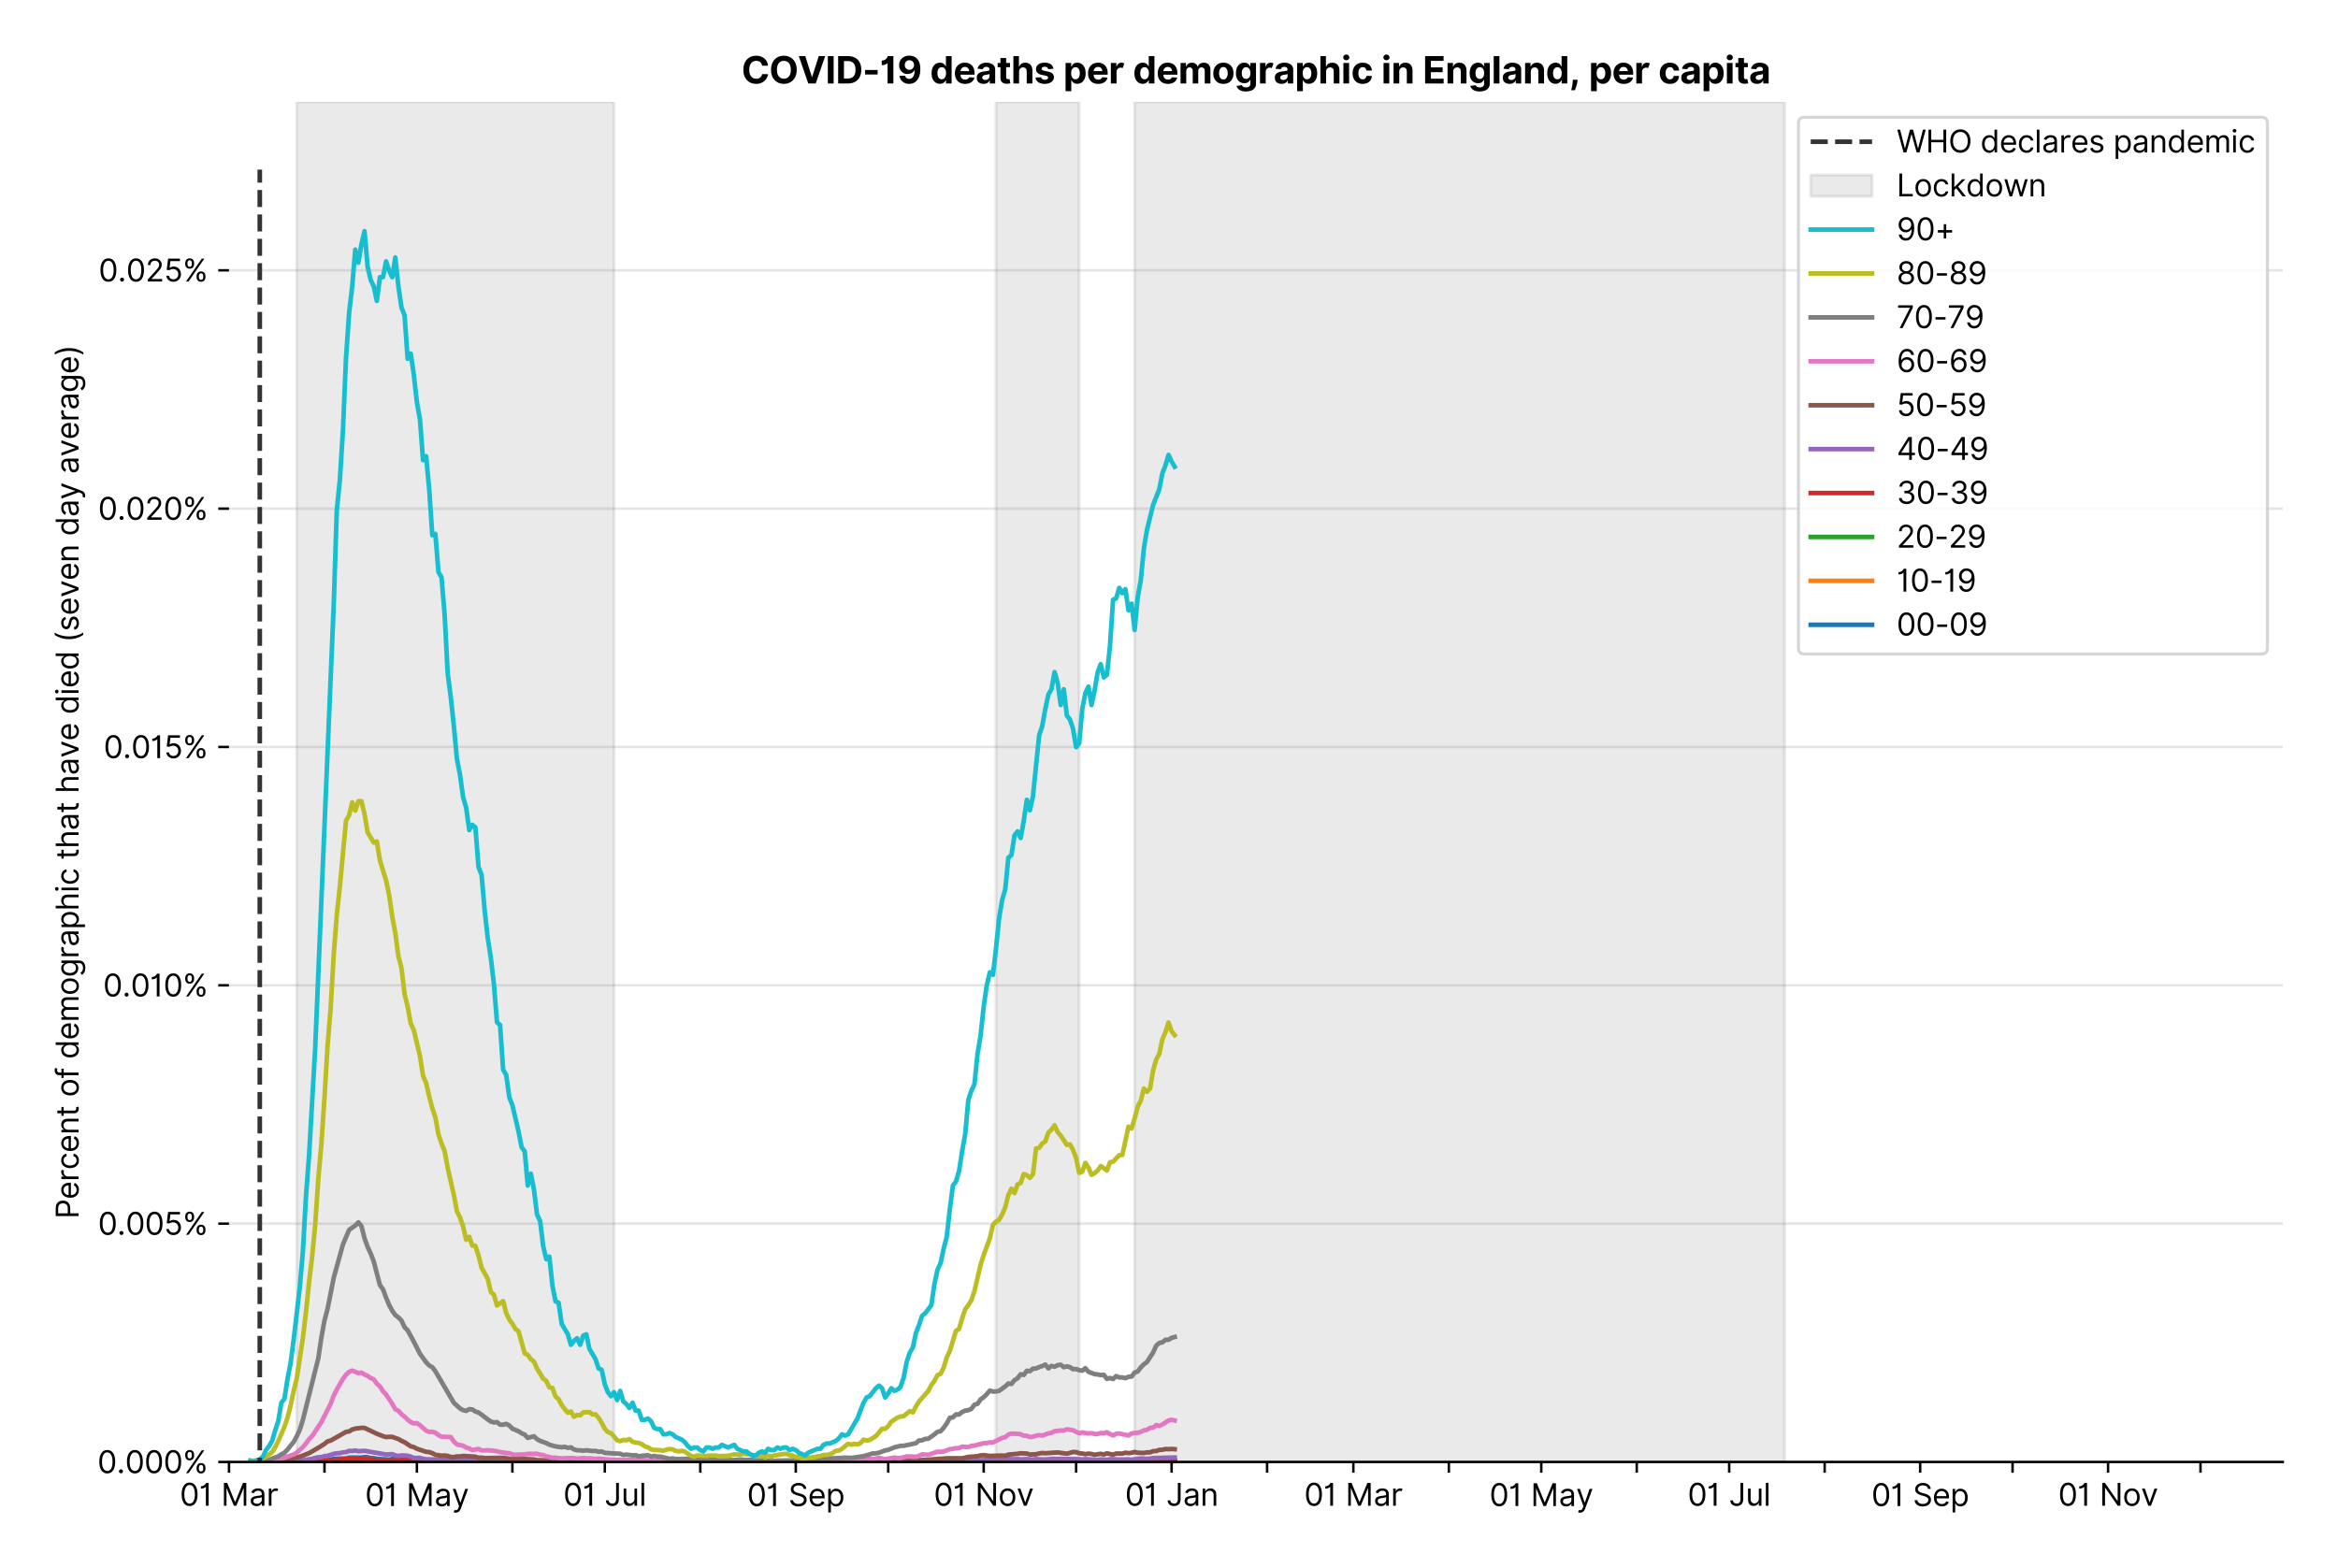 <?xml version="1.0" encoding="utf-8" standalone="no"?>
<!DOCTYPE svg PUBLIC "-//W3C//DTD SVG 1.1//EN"
  "http://www.w3.org/Graphics/SVG/1.1/DTD/svg11.dtd">
<svg xmlns:xlink="http://www.w3.org/1999/xlink" viewBox="0 0 762.255 511.234" xmlns="http://www.w3.org/2000/svg" version="1.1">
 <defs>
  <style type="text/css">*{stroke-linejoin: round; stroke-linecap: butt}</style>
 </defs>
 <g id="figure_1">
  <g id="patch_1">
   <path d="M 0 511.234 
L 762.255 511.234 
L 762.255 0 
L 0 0 
z
" style="fill: #ffffff"/>
  </g>
  <g id="axes_1">
   <g id="patch_2">
    <path d="M 74.655 476.745 
L 744.255 476.745 
L 744.255 33.225 
L 74.655 33.225 
z
" style="fill: #ffffff"/>
   </g>
   <g id="matplotlib.axis_1">
    <g id="xtick_1">
     <g id="line2d_1">
      <defs>
       <path id="meca3c48f29" d="M 0 0 
L 0 3.5 
" style="stroke: #000000; stroke-width: 0.8"/>
      </defs>
      <g>
       <use xlink:href="#meca3c48f29" x="74.655" y="476.745" style="stroke: #000000; stroke-width: 0.8"/>
      </g>
     </g>
     <g id="text_1">
      <!-- 01 Mar -->
      <g transform="translate(58.618 491.018)scale(0.1 -0.1)">
       <defs>
        <path id="Inter-Regular-30" d="M 2000 -64 
Q 1230 -64 806 561 
Q 382 1186 382 2327 
Q 382 3459 809 4088 
Q 1236 4718 2000 4718 
Q 2764 4718 3191 4088 
Q 3618 3459 3618 2327 
Q 3618 1186 3194 561 
Q 2771 -64 2000 -64 
z
M 2000 436 
Q 2509 436 2791 927 
Q 3073 1418 3073 2327 
Q 3073 3234 2789 3730 
Q 2505 4227 2000 4227 
Q 1496 4227 1211 3730 
Q 927 3234 927 2327 
Q 927 1418 1210 927 
Q 1493 436 2000 436 
z
" transform="scale(0.016)"/>
        <path id="Inter-Regular-31" d="M 1973 4655 
L 1973 0 
L 1409 0 
L 1409 3836 
L 1373 3836 
Q 1341 3773 1209 3692 
Q 1077 3611 868 3551 
Q 659 3491 391 3491 
L 391 3964 
Q 661 3964 859 4061 
Q 1057 4159 1190 4291 
Q 1323 4423 1392 4529 
Q 1461 4636 1473 4655 
L 1973 4655 
z
" transform="scale(0.016)"/>
        <path id="Inter-Regular-20" transform="scale(0.016)"/>
        <path id="Inter-Regular-4d" d="M 564 4655 
L 1236 4655 
L 2818 791 
L 2873 791 
L 4455 4655 
L 5127 4655 
L 5127 0 
L 4600 0 
L 4600 3536 
L 4555 3536 
L 3100 0 
L 2591 0 
L 1136 3536 
L 1091 3536 
L 1091 0 
L 564 0 
L 564 4655 
z
" transform="scale(0.016)"/>
        <path id="Inter-Regular-61" d="M 1518 -82 
Q 1186 -82 916 44 
Q 646 170 486 410 
Q 327 650 327 991 
Q 327 1291 445 1478 
Q 564 1666 761 1773 
Q 959 1880 1199 1933 
Q 1439 1986 1682 2018 
Q 2000 2059 2199 2080 
Q 2398 2102 2490 2154 
Q 2582 2207 2582 2336 
L 2582 2355 
Q 2582 2691 2399 2877 
Q 2216 3064 1846 3064 
Q 1461 3064 1243 2895 
Q 1025 2727 936 2536 
L 427 2718 
Q 564 3036 792 3214 
Q 1021 3393 1292 3464 
Q 1564 3536 1827 3536 
Q 1996 3536 2215 3496 
Q 2434 3457 2640 3334 
Q 2846 3211 2982 2963 
Q 3118 2716 3118 2300 
L 3118 0 
L 2582 0 
L 2582 473 
L 2555 473 
Q 2500 359 2373 229 
Q 2246 100 2034 9 
Q 1823 -82 1518 -82 
z
M 1600 400 
Q 1918 400 2137 525 
Q 2357 650 2469 847 
Q 2582 1045 2582 1264 
L 2582 1755 
Q 2548 1714 2433 1681 
Q 2318 1648 2169 1624 
Q 2021 1600 1881 1583 
Q 1741 1566 1655 1555 
Q 1446 1527 1265 1467 
Q 1084 1407 974 1287 
Q 864 1168 864 964 
Q 864 684 1072 542 
Q 1280 400 1600 400 
z
" transform="scale(0.016)"/>
        <path id="Inter-Regular-72" d="M 491 0 
L 491 3491 
L 1009 3491 
L 1009 2964 
L 1046 2964 
Q 1139 3223 1389 3384 
Q 1639 3545 1955 3545 
Q 2100 3545 2209 3511 
Q 2318 3477 2400 3418 
L 2218 2964 
Q 2161 2993 2085 3010 
Q 2009 3027 1909 3027 
Q 1527 3027 1277 2794 
Q 1027 2561 1027 2209 
L 1027 0 
L 491 0 
z
" transform="scale(0.016)"/>
       </defs>
       <use xlink:href="#Inter-Regular-30"/>
       <use xlink:href="#Inter-Regular-31" x="62.5"/>
       <use xlink:href="#Inter-Regular-20" x="106.676"/>
       <use xlink:href="#Inter-Regular-4d" x="134.801"/>
       <use xlink:href="#Inter-Regular-61" x="225.994"/>
       <use xlink:href="#Inter-Regular-72" x="282.386"/>
      </g>
     </g>
    </g>
    <g id="xtick_2">
     <g id="line2d_2">
      <g>
       <use xlink:href="#meca3c48f29" x="105.789" y="476.745" style="stroke: #000000; stroke-width: 0.8"/>
      </g>
     </g>
    </g>
    <g id="xtick_3">
     <g id="line2d_3">
      <g>
       <use xlink:href="#meca3c48f29" x="135.918" y="476.745" style="stroke: #000000; stroke-width: 0.8"/>
      </g>
     </g>
     <g id="text_2">
      <!-- 01 May -->
      <g transform="translate(119.015 491.117)scale(0.1 -0.1)">
       <defs>
        <path id="Inter-Regular-79" d="M 818 -1355 
Q 682 -1355 575 -1333 
Q 468 -1311 427 -1291 
L 564 -818 
Q 857 -893 1053 -814 
Q 1250 -736 1391 -345 
L 1509 -18 
L 218 3491 
L 800 3491 
L 1764 709 
L 1800 709 
L 2764 3491 
L 3346 3491 
L 1846 -564 
Q 1550 -1355 818 -1355 
z
" transform="scale(0.016)"/>
       </defs>
       <use xlink:href="#Inter-Regular-30"/>
       <use xlink:href="#Inter-Regular-31" x="62.5"/>
       <use xlink:href="#Inter-Regular-20" x="106.676"/>
       <use xlink:href="#Inter-Regular-4d" x="134.801"/>
       <use xlink:href="#Inter-Regular-61" x="225.994"/>
       <use xlink:href="#Inter-Regular-79" x="282.386"/>
      </g>
     </g>
    </g>
    <g id="xtick_4">
     <g id="line2d_4">
      <g>
       <use xlink:href="#meca3c48f29" x="167.052" y="476.745" style="stroke: #000000; stroke-width: 0.8"/>
      </g>
     </g>
    </g>
    <g id="xtick_5">
     <g id="line2d_5">
      <g>
       <use xlink:href="#meca3c48f29" x="197.182" y="476.745" style="stroke: #000000; stroke-width: 0.8"/>
      </g>
     </g>
     <g id="text_3">
      <!-- 01 Jul -->
      <g transform="translate(183.638 491.018)scale(0.1 -0.1)">
       <defs>
        <path id="Inter-Regular-4a" d="M 2346 4655 
L 2909 4655 
L 2909 1327 
Q 2909 657 2549 296 
Q 2189 -64 1582 -64 
Q 1200 -64 902 76 
Q 605 216 434 475 
Q 264 734 264 1091 
L 818 1091 
Q 818 795 1034 615 
Q 1250 436 1582 436 
Q 1948 436 2147 664 
Q 2346 893 2346 1327 
L 2346 4655 
z
" transform="scale(0.016)"/>
        <path id="Inter-Regular-75" d="M 2691 1427 
L 2691 3491 
L 3227 3491 
L 3227 0 
L 2691 0 
L 2691 591 
L 2655 591 
Q 2532 325 2273 140 
Q 2014 -45 1618 -45 
Q 1127 -45 809 280 
Q 491 605 491 1273 
L 491 3491 
L 1027 3491 
L 1027 1309 
Q 1027 927 1242 700 
Q 1457 473 1791 473 
Q 1991 473 2199 575 
Q 2407 677 2549 888 
Q 2691 1100 2691 1427 
z
" transform="scale(0.016)"/>
        <path id="Inter-Regular-6c" d="M 1027 4655 
L 1027 0 
L 491 0 
L 491 4655 
L 1027 4655 
z
" transform="scale(0.016)"/>
       </defs>
       <use xlink:href="#Inter-Regular-30"/>
       <use xlink:href="#Inter-Regular-31" x="62.5"/>
       <use xlink:href="#Inter-Regular-20" x="106.676"/>
       <use xlink:href="#Inter-Regular-4a" x="134.801"/>
       <use xlink:href="#Inter-Regular-75" x="189.063"/>
       <use xlink:href="#Inter-Regular-6c" x="247.159"/>
      </g>
     </g>
    </g>
    <g id="xtick_6">
     <g id="line2d_6">
      <g>
       <use xlink:href="#meca3c48f29" x="228.315" y="476.745" style="stroke: #000000; stroke-width: 0.8"/>
      </g>
     </g>
    </g>
    <g id="xtick_7">
     <g id="line2d_7">
      <g>
       <use xlink:href="#meca3c48f29" x="259.449" y="476.745" style="stroke: #000000; stroke-width: 0.8"/>
      </g>
     </g>
     <g id="text_4">
      <!-- 01 Sep -->
      <g transform="translate(243.562 491.117)scale(0.1 -0.1)">
       <defs>
        <path id="Inter-Regular-53" d="M 3109 3491 
Q 3068 3836 2777 4027 
Q 2486 4218 2064 4218 
Q 1600 4218 1318 3999 
Q 1036 3780 1036 3445 
Q 1036 3195 1189 3042 
Q 1343 2889 1553 2803 
Q 1764 2718 1936 2673 
L 2409 2545 
Q 2591 2498 2815 2414 
Q 3039 2330 3244 2185 
Q 3450 2041 3584 1816 
Q 3718 1591 3718 1264 
Q 3718 886 3521 581 
Q 3325 277 2949 97 
Q 2573 -82 2036 -82 
Q 1286 -82 845 272 
Q 405 627 364 1200 
L 946 1200 
Q 968 936 1124 764 
Q 1280 593 1519 510 
Q 1759 427 2036 427 
Q 2359 427 2616 533 
Q 2873 639 3023 828 
Q 3173 1018 3173 1273 
Q 3173 1505 3043 1650 
Q 2914 1795 2702 1886 
Q 2491 1977 2246 2045 
L 1673 2209 
Q 1127 2366 809 2657 
Q 491 2948 491 3418 
Q 491 3809 703 4101 
Q 916 4393 1276 4555 
Q 1636 4718 2082 4718 
Q 2532 4718 2882 4558 
Q 3232 4398 3437 4120 
Q 3643 3843 3655 3491 
L 3109 3491 
z
" transform="scale(0.016)"/>
        <path id="Inter-Regular-65" d="M 1955 -73 
Q 1450 -73 1085 151 
Q 721 375 524 778 
Q 327 1182 327 1718 
Q 327 2255 524 2665 
Q 721 3075 1074 3305 
Q 1427 3536 1900 3536 
Q 2173 3536 2439 3445 
Q 2705 3355 2923 3151 
Q 3141 2948 3270 2614 
Q 3400 2280 3400 1791 
L 3400 1564 
L 866 1564 
Q 884 1005 1183 707 
Q 1482 409 1955 409 
Q 2271 409 2498 545 
Q 2725 682 2827 955 
L 3346 809 
Q 3223 414 2854 170 
Q 2486 -73 1955 -73 
z
M 866 2027 
L 2855 2027 
Q 2855 2470 2595 2762 
Q 2336 3055 1900 3055 
Q 1593 3055 1368 2911 
Q 1143 2768 1013 2533 
Q 884 2298 866 2027 
z
" transform="scale(0.016)"/>
        <path id="Inter-Regular-70" d="M 491 -1309 
L 491 3491 
L 1009 3491 
L 1009 2936 
L 1073 2936 
Q 1132 3027 1237 3169 
Q 1343 3311 1542 3423 
Q 1741 3536 2082 3536 
Q 2523 3536 2859 3315 
Q 3196 3095 3384 2690 
Q 3573 2286 3573 1736 
Q 3573 1182 3384 776 
Q 3196 370 2861 148 
Q 2527 -73 2091 -73 
Q 1755 -73 1552 39 
Q 1350 152 1241 296 
Q 1132 441 1073 536 
L 1027 536 
L 1027 -1309 
L 491 -1309 
z
M 1018 1745 
Q 1018 1152 1276 780 
Q 1534 409 2018 409 
Q 2355 409 2581 587 
Q 2807 766 2921 1069 
Q 3036 1373 3036 1745 
Q 3036 2114 2923 2410 
Q 2811 2707 2585 2881 
Q 2359 3055 2018 3055 
Q 1527 3055 1272 2693 
Q 1018 2332 1018 1745 
z
" transform="scale(0.016)"/>
       </defs>
       <use xlink:href="#Inter-Regular-30"/>
       <use xlink:href="#Inter-Regular-31" x="62.5"/>
       <use xlink:href="#Inter-Regular-20" x="106.676"/>
       <use xlink:href="#Inter-Regular-53" x="134.801"/>
       <use xlink:href="#Inter-Regular-65" x="198.58"/>
       <use xlink:href="#Inter-Regular-70" x="256.818"/>
      </g>
     </g>
    </g>
    <g id="xtick_8">
     <g id="line2d_8">
      <g>
       <use xlink:href="#meca3c48f29" x="289.579" y="476.745" style="stroke: #000000; stroke-width: 0.8"/>
      </g>
     </g>
    </g>
    <g id="xtick_9">
     <g id="line2d_9">
      <g>
       <use xlink:href="#meca3c48f29" x="320.713" y="476.745" style="stroke: #000000; stroke-width: 0.8"/>
      </g>
     </g>
     <g id="text_5">
      <!-- 01 Nov -->
      <g transform="translate(304.442 491.018)scale(0.1 -0.1)">
       <defs>
        <path id="Inter-Regular-4e" d="M 4255 4655 
L 4255 0 
L 3709 0 
L 1173 3655 
L 1127 3655 
L 1127 0 
L 564 0 
L 564 4655 
L 1109 4655 
L 3655 991 
L 3700 991 
L 3700 4655 
L 4255 4655 
z
" transform="scale(0.016)"/>
        <path id="Inter-Regular-6f" d="M 1909 -73 
Q 1436 -73 1080 152 
Q 725 377 526 781 
Q 327 1186 327 1727 
Q 327 2273 526 2679 
Q 725 3086 1080 3311 
Q 1436 3536 1909 3536 
Q 2382 3536 2737 3311 
Q 3093 3086 3292 2679 
Q 3491 2273 3491 1727 
Q 3491 1186 3292 781 
Q 3093 377 2737 152 
Q 2382 -73 1909 -73 
z
M 1909 409 
Q 2268 409 2500 593 
Q 2732 777 2843 1077 
Q 2955 1377 2955 1727 
Q 2955 2077 2843 2379 
Q 2732 2682 2500 2868 
Q 2268 3055 1909 3055 
Q 1550 3055 1318 2868 
Q 1086 2682 975 2379 
Q 864 2077 864 1727 
Q 864 1377 975 1077 
Q 1086 777 1318 593 
Q 1550 409 1909 409 
z
" transform="scale(0.016)"/>
        <path id="Inter-Regular-76" d="M 3346 3491 
L 2055 0 
L 1509 0 
L 218 3491 
L 800 3491 
L 1764 709 
L 1800 709 
L 2764 3491 
L 3346 3491 
z
" transform="scale(0.016)"/>
       </defs>
       <use xlink:href="#Inter-Regular-30"/>
       <use xlink:href="#Inter-Regular-31" x="62.5"/>
       <use xlink:href="#Inter-Regular-20" x="106.676"/>
       <use xlink:href="#Inter-Regular-4e" x="134.801"/>
       <use xlink:href="#Inter-Regular-6f" x="210.085"/>
       <use xlink:href="#Inter-Regular-76" x="269.744"/>
      </g>
     </g>
    </g>
    <g id="xtick_10">
     <g id="line2d_10">
      <g>
       <use xlink:href="#meca3c48f29" x="350.842" y="476.745" style="stroke: #000000; stroke-width: 0.8"/>
      </g>
     </g>
    </g>
    <g id="xtick_11">
     <g id="line2d_11">
      <g>
       <use xlink:href="#meca3c48f29" x="381.976" y="476.745" style="stroke: #000000; stroke-width: 0.8"/>
      </g>
     </g>
     <g id="text_6">
      <!-- 01 Jan -->
      <g transform="translate(366.777 491.018)scale(0.1 -0.1)">
       <defs>
        <path id="Inter-Regular-6e" d="M 1027 2100 
L 1027 0 
L 491 0 
L 491 3491 
L 1009 3491 
L 1009 2945 
L 1055 2945 
Q 1177 3211 1427 3373 
Q 1677 3536 2073 3536 
Q 2602 3536 2928 3211 
Q 3255 2886 3255 2218 
L 3255 0 
L 2718 0 
L 2718 2182 
Q 2718 2593 2504 2824 
Q 2291 3055 1918 3055 
Q 1534 3055 1280 2806 
Q 1027 2557 1027 2100 
z
" transform="scale(0.016)"/>
       </defs>
       <use xlink:href="#Inter-Regular-30"/>
       <use xlink:href="#Inter-Regular-31" x="62.5"/>
       <use xlink:href="#Inter-Regular-20" x="106.676"/>
       <use xlink:href="#Inter-Regular-4a" x="134.801"/>
       <use xlink:href="#Inter-Regular-61" x="189.063"/>
       <use xlink:href="#Inter-Regular-6e" x="245.455"/>
      </g>
     </g>
    </g>
    <g id="xtick_12">
     <g id="line2d_12">
      <g>
       <use xlink:href="#meca3c48f29" x="413.11" y="476.745" style="stroke: #000000; stroke-width: 0.8"/>
      </g>
     </g>
    </g>
    <g id="xtick_13">
     <g id="line2d_13">
      <g>
       <use xlink:href="#meca3c48f29" x="441.231" y="476.745" style="stroke: #000000; stroke-width: 0.8"/>
      </g>
     </g>
     <g id="text_7">
      <!-- 01 Mar -->
      <g transform="translate(425.194 491.018)scale(0.1 -0.1)">
       <use xlink:href="#Inter-Regular-30"/>
       <use xlink:href="#Inter-Regular-31" x="62.5"/>
       <use xlink:href="#Inter-Regular-20" x="106.676"/>
       <use xlink:href="#Inter-Regular-4d" x="134.801"/>
       <use xlink:href="#Inter-Regular-61" x="225.994"/>
       <use xlink:href="#Inter-Regular-72" x="282.386"/>
      </g>
     </g>
    </g>
    <g id="xtick_14">
     <g id="line2d_14">
      <g>
       <use xlink:href="#meca3c48f29" x="472.365" y="476.745" style="stroke: #000000; stroke-width: 0.8"/>
      </g>
     </g>
    </g>
    <g id="xtick_15">
     <g id="line2d_15">
      <g>
       <use xlink:href="#meca3c48f29" x="502.494" y="476.745" style="stroke: #000000; stroke-width: 0.8"/>
      </g>
     </g>
     <g id="text_8">
      <!-- 01 May -->
      <g transform="translate(485.591 491.117)scale(0.1 -0.1)">
       <use xlink:href="#Inter-Regular-30"/>
       <use xlink:href="#Inter-Regular-31" x="62.5"/>
       <use xlink:href="#Inter-Regular-20" x="106.676"/>
       <use xlink:href="#Inter-Regular-4d" x="134.801"/>
       <use xlink:href="#Inter-Regular-61" x="225.994"/>
       <use xlink:href="#Inter-Regular-79" x="282.386"/>
      </g>
     </g>
    </g>
    <g id="xtick_16">
     <g id="line2d_16">
      <g>
       <use xlink:href="#meca3c48f29" x="533.628" y="476.745" style="stroke: #000000; stroke-width: 0.8"/>
      </g>
     </g>
    </g>
    <g id="xtick_17">
     <g id="line2d_17">
      <g>
       <use xlink:href="#meca3c48f29" x="563.758" y="476.745" style="stroke: #000000; stroke-width: 0.8"/>
      </g>
     </g>
     <g id="text_9">
      <!-- 01 Jul -->
      <g transform="translate(550.214 491.018)scale(0.1 -0.1)">
       <use xlink:href="#Inter-Regular-30"/>
       <use xlink:href="#Inter-Regular-31" x="62.5"/>
       <use xlink:href="#Inter-Regular-20" x="106.676"/>
       <use xlink:href="#Inter-Regular-4a" x="134.801"/>
       <use xlink:href="#Inter-Regular-75" x="189.063"/>
       <use xlink:href="#Inter-Regular-6c" x="247.159"/>
      </g>
     </g>
    </g>
    <g id="xtick_18">
     <g id="line2d_18">
      <g>
       <use xlink:href="#meca3c48f29" x="594.892" y="476.745" style="stroke: #000000; stroke-width: 0.8"/>
      </g>
     </g>
    </g>
    <g id="xtick_19">
     <g id="line2d_19">
      <g>
       <use xlink:href="#meca3c48f29" x="626.026" y="476.745" style="stroke: #000000; stroke-width: 0.8"/>
      </g>
     </g>
     <g id="text_10">
      <!-- 01 Sep -->
      <g transform="translate(610.138 491.117)scale(0.1 -0.1)">
       <use xlink:href="#Inter-Regular-30"/>
       <use xlink:href="#Inter-Regular-31" x="62.5"/>
       <use xlink:href="#Inter-Regular-20" x="106.676"/>
       <use xlink:href="#Inter-Regular-53" x="134.801"/>
       <use xlink:href="#Inter-Regular-65" x="198.58"/>
       <use xlink:href="#Inter-Regular-70" x="256.818"/>
      </g>
     </g>
    </g>
    <g id="xtick_20">
     <g id="line2d_20">
      <g>
       <use xlink:href="#meca3c48f29" x="656.155" y="476.745" style="stroke: #000000; stroke-width: 0.8"/>
      </g>
     </g>
    </g>
    <g id="xtick_21">
     <g id="line2d_21">
      <g>
       <use xlink:href="#meca3c48f29" x="687.289" y="476.745" style="stroke: #000000; stroke-width: 0.8"/>
      </g>
     </g>
     <g id="text_11">
      <!-- 01 Nov -->
      <g transform="translate(671.018 491.018)scale(0.1 -0.1)">
       <use xlink:href="#Inter-Regular-30"/>
       <use xlink:href="#Inter-Regular-31" x="62.5"/>
       <use xlink:href="#Inter-Regular-20" x="106.676"/>
       <use xlink:href="#Inter-Regular-4e" x="134.801"/>
       <use xlink:href="#Inter-Regular-6f" x="210.085"/>
       <use xlink:href="#Inter-Regular-76" x="269.744"/>
      </g>
     </g>
    </g>
    <g id="xtick_22">
     <g id="line2d_22">
      <g>
       <use xlink:href="#meca3c48f29" x="717.419" y="476.745" style="stroke: #000000; stroke-width: 0.8"/>
      </g>
     </g>
    </g>
   </g>
   <g id="matplotlib.axis_2">
    <g id="ytick_1">
     <g id="line2d_23">
      <path d="M 74.655 476.745 
L 744.255 476.745 
" clip-path="url(#p866ffbd2e1)" style="fill: none; stroke: #e5e5e5; stroke-width: 0.8; stroke-linecap: square"/>
     </g>
     <g id="line2d_24">
      <defs>
       <path id="mee2ff8f6a8" d="M 0 0 
L -3.5 0 
" style="stroke: #000000; stroke-width: 0.8"/>
      </defs>
      <g>
       <use xlink:href="#mee2ff8f6a8" x="74.655" y="476.745" style="stroke: #000000; stroke-width: 0.8"/>
      </g>
     </g>
     <g id="text_12">
      <!-- 0.000% -->
      <g transform="translate(31.773 480.382)scale(0.1 -0.1)">
       <defs>
        <path id="Inter-Regular-2e" d="M 882 -36 
Q 714 -36 593 84 
Q 473 205 473 373 
Q 473 541 593 661 
Q 714 782 882 782 
Q 1050 782 1170 661 
Q 1291 541 1291 373 
Q 1291 205 1170 84 
Q 1050 -36 882 -36 
z
" transform="scale(0.016)"/>
        <path id="Inter-Regular-25" d="M 2855 873 
L 2855 1118 
Q 2855 1373 2960 1585 
Q 3066 1798 3269 1926 
Q 3473 2055 3764 2055 
Q 4059 2055 4259 1926 
Q 4459 1798 4561 1585 
Q 4664 1373 4664 1118 
L 4664 873 
Q 4664 618 4560 405 
Q 4457 193 4256 64 
Q 4055 -64 3764 -64 
Q 3468 -64 3266 64 
Q 3064 193 2959 405 
Q 2855 618 2855 873 
z
M 536 3536 
L 536 3782 
Q 536 4036 642 4248 
Q 748 4461 951 4589 
Q 1155 4718 1446 4718 
Q 1741 4718 1941 4589 
Q 2141 4461 2243 4248 
Q 2346 4036 2346 3782 
L 2346 3536 
Q 2346 3282 2242 3069 
Q 2139 2857 1937 2728 
Q 1736 2600 1446 2600 
Q 1150 2600 948 2728 
Q 746 2857 641 3069 
Q 536 3282 536 3536 
z
M 709 0 
L 3909 4655 
L 4427 4655 
L 1227 0 
L 709 0 
z
M 3318 1118 
L 3318 873 
Q 3318 661 3418 494 
Q 3518 327 3764 327 
Q 4002 327 4101 494 
Q 4200 661 4200 873 
L 4200 1118 
Q 4200 1330 4104 1497 
Q 4009 1664 3764 1664 
Q 3525 1664 3421 1497 
Q 3318 1330 3318 1118 
z
M 1000 3782 
L 1000 3536 
Q 1000 3325 1100 3158 
Q 1200 2991 1446 2991 
Q 1684 2991 1783 3158 
Q 1882 3325 1882 3536 
L 1882 3782 
Q 1882 3993 1786 4160 
Q 1691 4327 1446 4327 
Q 1207 4327 1103 4160 
Q 1000 3993 1000 3782 
z
" transform="scale(0.016)"/>
       </defs>
       <use xlink:href="#Inter-Regular-30"/>
       <use xlink:href="#Inter-Regular-2e" x="62.5"/>
       <use xlink:href="#Inter-Regular-30" x="90.057"/>
       <use xlink:href="#Inter-Regular-30" x="152.557"/>
       <use xlink:href="#Inter-Regular-30" x="215.057"/>
       <use xlink:href="#Inter-Regular-25" x="277.557"/>
      </g>
     </g>
    </g>
    <g id="ytick_2">
     <g id="line2d_25">
      <path d="M 74.655 399.026 
L 744.255 399.026 
" clip-path="url(#p866ffbd2e1)" style="fill: none; stroke: #e5e5e5; stroke-width: 0.8; stroke-linecap: square"/>
     </g>
     <g id="line2d_26">
      <g>
       <use xlink:href="#mee2ff8f6a8" x="74.655" y="399.026" style="stroke: #000000; stroke-width: 0.8"/>
      </g>
     </g>
     <g id="text_13">
      <!-- 0.005% -->
      <g transform="translate(31.944 402.663)scale(0.1 -0.1)">
       <defs>
        <path id="Inter-Regular-35" d="M 1936 -64 
Q 1536 -64 1216 95 
Q 896 255 702 532 
Q 509 809 491 1164 
L 1036 1164 
Q 1068 848 1324 642 
Q 1580 436 1936 436 
Q 2223 436 2447 570 
Q 2671 705 2799 940 
Q 2927 1175 2927 1473 
Q 2927 1777 2794 2017 
Q 2661 2257 2429 2395 
Q 2198 2534 1900 2536 
Q 1686 2539 1461 2472 
Q 1236 2405 1091 2300 
L 564 2364 
L 846 4655 
L 3264 4655 
L 3264 4155 
L 1318 4155 
L 1155 2782 
L 1182 2782 
Q 1325 2895 1541 2970 
Q 1757 3045 1991 3045 
Q 2418 3045 2753 2842 
Q 3089 2639 3281 2286 
Q 3473 1934 3473 1482 
Q 3473 1036 3274 687 
Q 3075 339 2727 137 
Q 2380 -64 1936 -64 
z
" transform="scale(0.016)"/>
       </defs>
       <use xlink:href="#Inter-Regular-30"/>
       <use xlink:href="#Inter-Regular-2e" x="62.5"/>
       <use xlink:href="#Inter-Regular-30" x="90.057"/>
       <use xlink:href="#Inter-Regular-30" x="152.557"/>
       <use xlink:href="#Inter-Regular-35" x="215.057"/>
       <use xlink:href="#Inter-Regular-25" x="275.852"/>
      </g>
     </g>
    </g>
    <g id="ytick_3">
     <g id="line2d_27">
      <path d="M 74.655 321.307 
L 744.255 321.307 
" clip-path="url(#p866ffbd2e1)" style="fill: none; stroke: #e5e5e5; stroke-width: 0.8; stroke-linecap: square"/>
     </g>
     <g id="line2d_28">
      <g>
       <use xlink:href="#mee2ff8f6a8" x="74.655" y="321.307" style="stroke: #000000; stroke-width: 0.8"/>
      </g>
     </g>
     <g id="text_14">
      <!-- 0.010% -->
      <g transform="translate(33.606 324.944)scale(0.1 -0.1)">
       <use xlink:href="#Inter-Regular-30"/>
       <use xlink:href="#Inter-Regular-2e" x="62.5"/>
       <use xlink:href="#Inter-Regular-30" x="90.057"/>
       <use xlink:href="#Inter-Regular-31" x="152.557"/>
       <use xlink:href="#Inter-Regular-30" x="196.733"/>
       <use xlink:href="#Inter-Regular-25" x="259.233"/>
      </g>
     </g>
    </g>
    <g id="ytick_4">
     <g id="line2d_29">
      <path d="M 74.655 243.588 
L 744.255 243.588 
" clip-path="url(#p866ffbd2e1)" style="fill: none; stroke: #e5e5e5; stroke-width: 0.8; stroke-linecap: square"/>
     </g>
     <g id="line2d_30">
      <g>
       <use xlink:href="#mee2ff8f6a8" x="74.655" y="243.588" style="stroke: #000000; stroke-width: 0.8"/>
      </g>
     </g>
     <g id="text_15">
      <!-- 0.015% -->
      <g transform="translate(33.777 247.225)scale(0.1 -0.1)">
       <use xlink:href="#Inter-Regular-30"/>
       <use xlink:href="#Inter-Regular-2e" x="62.5"/>
       <use xlink:href="#Inter-Regular-30" x="90.057"/>
       <use xlink:href="#Inter-Regular-31" x="152.557"/>
       <use xlink:href="#Inter-Regular-35" x="196.733"/>
       <use xlink:href="#Inter-Regular-25" x="257.528"/>
      </g>
     </g>
    </g>
    <g id="ytick_5">
     <g id="line2d_31">
      <path d="M 74.655 165.869 
L 744.255 165.869 
" clip-path="url(#p866ffbd2e1)" style="fill: none; stroke: #e5e5e5; stroke-width: 0.8; stroke-linecap: square"/>
     </g>
     <g id="line2d_32">
      <g>
       <use xlink:href="#mee2ff8f6a8" x="74.655" y="165.869" style="stroke: #000000; stroke-width: 0.8"/>
      </g>
     </g>
     <g id="text_16">
      <!-- 0.020% -->
      <g transform="translate(31.972 169.506)scale(0.1 -0.1)">
       <defs>
        <path id="Inter-Regular-32" d="M 482 0 
L 482 409 
L 2018 2091 
Q 2289 2386 2464 2605 
Q 2639 2825 2724 3019 
Q 2809 3214 2809 3427 
Q 2809 3795 2553 4011 
Q 2298 4227 1918 4227 
Q 1514 4227 1275 3985 
Q 1036 3743 1036 3345 
L 500 3345 
Q 500 3755 688 4064 
Q 877 4373 1203 4545 
Q 1530 4718 1936 4718 
Q 2346 4718 2661 4545 
Q 2977 4373 3156 4079 
Q 3336 3786 3336 3427 
Q 3336 3170 3244 2926 
Q 3152 2682 2926 2383 
Q 2700 2084 2300 1655 
L 1255 536 
L 1255 500 
L 3418 500 
L 3418 0 
L 482 0 
z
" transform="scale(0.016)"/>
       </defs>
       <use xlink:href="#Inter-Regular-30"/>
       <use xlink:href="#Inter-Regular-2e" x="62.5"/>
       <use xlink:href="#Inter-Regular-30" x="90.057"/>
       <use xlink:href="#Inter-Regular-32" x="152.557"/>
       <use xlink:href="#Inter-Regular-30" x="213.068"/>
       <use xlink:href="#Inter-Regular-25" x="275.568"/>
      </g>
     </g>
    </g>
    <g id="ytick_6">
     <g id="line2d_33">
      <path d="M 74.655 88.15 
L 744.255 88.15 
" clip-path="url(#p866ffbd2e1)" style="fill: none; stroke: #e5e5e5; stroke-width: 0.8; stroke-linecap: square"/>
     </g>
     <g id="line2d_34">
      <g>
       <use xlink:href="#mee2ff8f6a8" x="74.655" y="88.15" style="stroke: #000000; stroke-width: 0.8"/>
      </g>
     </g>
     <g id="text_17">
      <!-- 0.025% -->
      <g transform="translate(32.142 91.787)scale(0.1 -0.1)">
       <use xlink:href="#Inter-Regular-30"/>
       <use xlink:href="#Inter-Regular-2e" x="62.5"/>
       <use xlink:href="#Inter-Regular-30" x="90.057"/>
       <use xlink:href="#Inter-Regular-32" x="152.557"/>
       <use xlink:href="#Inter-Regular-35" x="213.068"/>
       <use xlink:href="#Inter-Regular-25" x="273.864"/>
      </g>
     </g>
    </g>
    <g id="text_18">
     <!-- Percent of demographic that have died (seven day average) -->
     <g transform="translate(25.614 397.458)rotate(-90)scale(0.1 -0.1)">
      <defs>
       <path id="Inter-Regular-50" d="M 564 0 
L 564 4655 
L 2136 4655 
Q 2684 4655 3033 4458 
Q 3382 4261 3550 3927 
Q 3718 3593 3718 3182 
Q 3718 2770 3551 2434 
Q 3384 2098 3036 1899 
Q 2689 1700 2146 1700 
L 1127 1700 
L 1127 0 
L 564 0 
z
M 1127 2200 
L 2127 2200 
Q 2689 2200 2926 2482 
Q 3164 2764 3164 3182 
Q 3164 3602 2925 3878 
Q 2686 4155 2118 4155 
L 1127 4155 
L 1127 2200 
z
" transform="scale(0.016)"/>
       <path id="Inter-Regular-63" d="M 1909 -73 
Q 1418 -73 1063 159 
Q 709 391 518 798 
Q 327 1205 327 1727 
Q 327 2259 524 2667 
Q 721 3075 1074 3305 
Q 1427 3536 1900 3536 
Q 2268 3536 2563 3400 
Q 2859 3264 3047 3018 
Q 3236 2773 3282 2445 
L 2746 2445 
Q 2684 2684 2474 2869 
Q 2264 3055 1909 3055 
Q 1439 3055 1151 2697 
Q 864 2339 864 1745 
Q 864 1139 1148 774 
Q 1432 409 1909 409 
Q 2223 409 2447 570 
Q 2671 732 2746 1018 
L 3282 1018 
Q 3236 709 3058 462 
Q 2880 216 2588 71 
Q 2296 -73 1909 -73 
z
" transform="scale(0.016)"/>
       <path id="Inter-Regular-74" d="M 2009 3491 
L 2009 3036 
L 1264 3036 
L 1264 1000 
Q 1264 773 1331 660 
Q 1398 548 1503 510 
Q 1609 473 1727 473 
Q 1816 473 1873 483 
Q 1930 493 1964 500 
L 2073 18 
Q 2018 -2 1920 -23 
Q 1823 -45 1673 -45 
Q 1446 -45 1228 52 
Q 1011 150 869 350 
Q 727 550 727 855 
L 727 3036 
L 200 3036 
L 200 3491 
L 727 3491 
L 727 4327 
L 1264 4327 
L 1264 3491 
L 2009 3491 
z
" transform="scale(0.016)"/>
       <path id="Inter-Regular-66" d="M 2046 3491 
L 2046 3036 
L 1264 3036 
L 1264 0 
L 727 0 
L 727 3036 
L 164 3036 
L 164 3491 
L 727 3491 
L 727 3973 
Q 727 4273 868 4473 
Q 1009 4673 1234 4773 
Q 1459 4873 1709 4873 
Q 1907 4873 2032 4841 
Q 2157 4809 2218 4782 
L 2064 4318 
Q 2023 4332 1951 4352 
Q 1880 4373 1764 4373 
Q 1498 4373 1381 4239 
Q 1264 4105 1264 3845 
L 1264 3491 
L 2046 3491 
z
" transform="scale(0.016)"/>
       <path id="Inter-Regular-64" d="M 1809 -73 
Q 1373 -73 1039 148 
Q 705 370 516 776 
Q 327 1182 327 1736 
Q 327 2286 516 2690 
Q 705 3095 1041 3315 
Q 1377 3536 1818 3536 
Q 2159 3536 2358 3423 
Q 2557 3311 2662 3169 
Q 2768 3027 2827 2936 
L 2873 2936 
L 2873 4655 
L 3409 4655 
L 3409 0 
L 2891 0 
L 2891 536 
L 2827 536 
Q 2768 441 2659 296 
Q 2550 152 2348 39 
Q 2146 -73 1809 -73 
z
M 1882 409 
Q 2366 409 2624 780 
Q 2882 1152 2882 1745 
Q 2882 2332 2627 2693 
Q 2373 3055 1882 3055 
Q 1541 3055 1315 2881 
Q 1089 2707 976 2410 
Q 864 2114 864 1745 
Q 864 1373 978 1069 
Q 1093 766 1319 587 
Q 1546 409 1882 409 
z
" transform="scale(0.016)"/>
       <path id="Inter-Regular-6d" d="M 491 0 
L 491 3491 
L 1009 3491 
L 1009 2945 
L 1055 2945 
Q 1164 3225 1407 3380 
Q 1650 3536 1991 3536 
Q 2336 3536 2567 3380 
Q 2798 3225 2927 2945 
L 2964 2945 
Q 3098 3216 3366 3376 
Q 3634 3536 4009 3536 
Q 4477 3536 4775 3244 
Q 5073 2952 5073 2336 
L 5073 0 
L 4536 0 
L 4536 2336 
Q 4536 2723 4325 2889 
Q 4114 3055 3827 3055 
Q 3459 3055 3257 2833 
Q 3055 2611 3055 2273 
L 3055 0 
L 2509 0 
L 2509 2391 
Q 2509 2689 2316 2872 
Q 2123 3055 1818 3055 
Q 1609 3055 1428 2943 
Q 1248 2832 1137 2635 
Q 1027 2439 1027 2182 
L 1027 0 
L 491 0 
z
" transform="scale(0.016)"/>
       <path id="Inter-Regular-67" d="M 1900 -1382 
Q 1316 -1382 976 -1169 
Q 636 -957 473 -682 
L 900 -382 
Q 973 -477 1084 -601 
Q 1196 -725 1390 -817 
Q 1584 -909 1900 -909 
Q 2323 -909 2598 -704 
Q 2873 -500 2873 -64 
L 2873 645 
L 2827 645 
Q 2768 550 2660 410 
Q 2552 270 2351 162 
Q 2150 55 1809 55 
Q 1386 55 1051 255 
Q 716 455 521 836 
Q 327 1218 327 1764 
Q 327 2300 516 2699 
Q 705 3098 1041 3317 
Q 1377 3536 1818 3536 
Q 2159 3536 2360 3423 
Q 2561 3311 2669 3169 
Q 2777 3027 2836 2936 
L 2891 2936 
L 2891 3491 
L 3409 3491 
L 3409 -100 
Q 3409 -550 3205 -833 
Q 3002 -1116 2660 -1249 
Q 2318 -1382 1900 -1382 
z
M 1882 536 
Q 2366 536 2624 864 
Q 2882 1193 2882 1773 
Q 2882 2339 2627 2697 
Q 2373 3055 1882 3055 
Q 1541 3055 1315 2882 
Q 1089 2709 976 2418 
Q 864 2127 864 1773 
Q 864 1227 1120 881 
Q 1377 536 1882 536 
z
" transform="scale(0.016)"/>
       <path id="Inter-Regular-68" d="M 1027 2100 
L 1027 0 
L 491 0 
L 491 4655 
L 1027 4655 
L 1027 2945 
L 1073 2945 
Q 1196 3216 1442 3376 
Q 1689 3536 2100 3536 
Q 2636 3536 2963 3213 
Q 3291 2891 3291 2218 
L 3291 0 
L 2755 0 
L 2755 2182 
Q 2755 2598 2540 2826 
Q 2325 3055 1946 3055 
Q 1548 3055 1287 2806 
Q 1027 2557 1027 2100 
z
" transform="scale(0.016)"/>
       <path id="Inter-Regular-69" d="M 491 0 
L 491 3491 
L 1027 3491 
L 1027 0 
L 491 0 
z
M 764 4073 
Q 607 4073 494 4179 
Q 382 4286 382 4436 
Q 382 4586 494 4693 
Q 607 4800 764 4800 
Q 921 4800 1033 4693 
Q 1146 4586 1146 4436 
Q 1146 4286 1033 4179 
Q 921 4073 764 4073 
z
" transform="scale(0.016)"/>
       <path id="Inter-Regular-28" d="M 682 1964 
Q 682 2823 906 3544 
Q 1130 4266 1546 4873 
L 2018 4873 
Q 1800 4573 1623 4095 
Q 1446 3618 1341 3061 
Q 1236 2505 1236 1964 
Q 1236 1423 1341 866 
Q 1446 309 1623 -168 
Q 1800 -645 2018 -945 
L 1546 -945 
Q 1130 -339 906 383 
Q 682 1105 682 1964 
z
" transform="scale(0.016)"/>
       <path id="Inter-Regular-73" d="M 2964 2709 
L 2482 2573 
Q 2411 2755 2245 2914 
Q 2080 3073 1727 3073 
Q 1407 3073 1194 2926 
Q 982 2780 982 2555 
Q 982 2355 1127 2239 
Q 1273 2123 1582 2045 
L 2100 1918 
Q 3027 1691 3027 973 
Q 3027 673 2855 436 
Q 2684 200 2377 63 
Q 2071 -73 1664 -73 
Q 1130 -73 780 159 
Q 430 391 336 836 
L 846 964 
Q 989 400 1655 400 
Q 2030 400 2251 560 
Q 2473 720 2473 945 
Q 2473 1316 1955 1436 
L 1373 1573 
Q 893 1686 669 1926 
Q 446 2166 446 2527 
Q 446 2823 613 3050 
Q 780 3277 1069 3406 
Q 1359 3536 1727 3536 
Q 2246 3536 2542 3309 
Q 2839 3082 2964 2709 
z
" transform="scale(0.016)"/>
       <path id="Inter-Regular-29" d="M 1638 1940 
Q 1638 1081 1414 359 
Q 1191 -362 775 -969 
L 302 -969 
Q 520 -669 697 -191 
Q 875 286 979 842 
Q 1084 1399 1084 1940 
Q 1084 2481 979 3038 
Q 875 3595 697 4072 
Q 520 4549 302 4849 
L 775 4849 
Q 1191 4243 1414 3521 
Q 1638 2799 1638 1940 
z
" transform="scale(0.016)"/>
      </defs>
      <use xlink:href="#Inter-Regular-50"/>
      <use xlink:href="#Inter-Regular-65" x="63.494"/>
      <use xlink:href="#Inter-Regular-72" x="121.733"/>
      <use xlink:href="#Inter-Regular-63" x="160.085"/>
      <use xlink:href="#Inter-Regular-65" x="215.909"/>
      <use xlink:href="#Inter-Regular-6e" x="274.148"/>
      <use xlink:href="#Inter-Regular-74" x="332.671"/>
      <use xlink:href="#Inter-Regular-20" x="369.034"/>
      <use xlink:href="#Inter-Regular-6f" x="397.159"/>
      <use xlink:href="#Inter-Regular-66" x="456.818"/>
      <use xlink:href="#Inter-Regular-20" x="492.898"/>
      <use xlink:href="#Inter-Regular-64" x="521.023"/>
      <use xlink:href="#Inter-Regular-65" x="583.097"/>
      <use xlink:href="#Inter-Regular-6d" x="641.335"/>
      <use xlink:href="#Inter-Regular-6f" x="728.267"/>
      <use xlink:href="#Inter-Regular-67" x="787.926"/>
      <use xlink:href="#Inter-Regular-72" x="848.864"/>
      <use xlink:href="#Inter-Regular-61" x="887.216"/>
      <use xlink:href="#Inter-Regular-70" x="943.608"/>
      <use xlink:href="#Inter-Regular-68" x="1004.546"/>
      <use xlink:href="#Inter-Regular-69" x="1063.637"/>
      <use xlink:href="#Inter-Regular-63" x="1087.358"/>
      <use xlink:href="#Inter-Regular-20" x="1143.182"/>
      <use xlink:href="#Inter-Regular-74" x="1171.307"/>
      <use xlink:href="#Inter-Regular-68" x="1207.671"/>
      <use xlink:href="#Inter-Regular-61" x="1266.762"/>
      <use xlink:href="#Inter-Regular-74" x="1323.154"/>
      <use xlink:href="#Inter-Regular-20" x="1359.517"/>
      <use xlink:href="#Inter-Regular-68" x="1387.642"/>
      <use xlink:href="#Inter-Regular-61" x="1446.733"/>
      <use xlink:href="#Inter-Regular-76" x="1503.125"/>
      <use xlink:href="#Inter-Regular-65" x="1558.807"/>
      <use xlink:href="#Inter-Regular-20" x="1617.046"/>
      <use xlink:href="#Inter-Regular-64" x="1645.171"/>
      <use xlink:href="#Inter-Regular-69" x="1707.245"/>
      <use xlink:href="#Inter-Regular-65" x="1730.966"/>
      <use xlink:href="#Inter-Regular-64" x="1789.205"/>
      <use xlink:href="#Inter-Regular-20" x="1851.279"/>
      <use xlink:href="#Inter-Regular-28" x="1879.404"/>
      <use xlink:href="#Inter-Regular-73" x="1915.625"/>
      <use xlink:href="#Inter-Regular-65" x="1967.898"/>
      <use xlink:href="#Inter-Regular-76" x="2026.137"/>
      <use xlink:href="#Inter-Regular-65" x="2081.819"/>
      <use xlink:href="#Inter-Regular-6e" x="2140.057"/>
      <use xlink:href="#Inter-Regular-20" x="2198.58"/>
      <use xlink:href="#Inter-Regular-64" x="2226.705"/>
      <use xlink:href="#Inter-Regular-61" x="2288.779"/>
      <use xlink:href="#Inter-Regular-79" x="2345.171"/>
      <use xlink:href="#Inter-Regular-20" x="2400.853"/>
      <use xlink:href="#Inter-Regular-61" x="2428.978"/>
      <use xlink:href="#Inter-Regular-76" x="2485.37"/>
      <use xlink:href="#Inter-Regular-65" x="2541.052"/>
      <use xlink:href="#Inter-Regular-72" x="2599.29"/>
      <use xlink:href="#Inter-Regular-61" x="2637.643"/>
      <use xlink:href="#Inter-Regular-67" x="2694.035"/>
      <use xlink:href="#Inter-Regular-65" x="2754.972"/>
      <use xlink:href="#Inter-Regular-29" x="2813.211"/>
     </g>
    </g>
   </g>
   <g id="patch_3">
    <path d="M 96.75 476.745 
L 96.75 33.225 
L 200.195 33.225 
L 200.195 476.745 
z
" clip-path="url(#p866ffbd2e1)" style="fill: #777777; opacity: 0.15; stroke: #777777; stroke-linejoin: miter"/>
   </g>
   <g id="patch_4">
    <path d="M 324.73 476.745 
L 324.73 33.225 
L 351.847 33.225 
L 351.847 476.745 
z
" clip-path="url(#p866ffbd2e1)" style="fill: #777777; opacity: 0.15; stroke: #777777; stroke-linejoin: miter"/>
   </g>
   <g id="patch_5">
    <path d="M 369.924 476.745 
L 369.924 33.225 
L 581.836 33.225 
L 581.836 476.745 
z
" clip-path="url(#p866ffbd2e1)" style="fill: #777777; opacity: 0.15; stroke: #777777; stroke-linejoin: miter"/>
   </g>
   <g id="line2d_35">
    <path d="M 81.685 476.745 
L 86.707 476.68 
L 96.75 476.583 
L 101.771 476.355 
L 103.78 476.258 
L 105.789 476.096 
L 107.797 475.998 
L 108.802 475.706 
L 112.819 475.576 
L 113.823 475.316 
L 117.84 475.316 
L 118.845 475.154 
L 119.849 475.219 
L 120.853 475.479 
L 121.858 475.511 
L 122.862 475.738 
L 126.879 475.966 
L 127.884 475.771 
L 129.892 475.901 
L 131.901 475.738 
L 134.914 476.388 
L 135.918 476.42 
L 136.922 476.323 
L 138.931 476.518 
L 141.944 476.388 
L 145.961 476.583 
L 152.992 476.453 
L 161.026 476.648 
L 164.039 476.615 
L 166.048 476.713 
L 173.078 476.615 
L 175.087 476.55 
L 181.112 476.648 
L 183.121 476.615 
L 189.147 476.68 
L 191.156 476.745 
L 291.588 476.648 
L 296.609 476.583 
L 326.739 476.485 
L 333.769 476.355 
L 339.795 476.453 
L 341.803 476.388 
L 359.881 476.485 
L 360.886 476.55 
L 361.89 476.453 
L 365.907 476.55 
L 367.916 476.453 
L 369.924 476.453 
L 371.933 476.355 
L 379.968 476.29 
L 380.972 476.225 
L 382.981 476.355 
L 382.981 476.355 
" clip-path="url(#p866ffbd2e1)" style="fill: none; stroke: #1f77b4; stroke-width: 1.5; stroke-linecap: square"/>
   </g>
   <g id="line2d_36">
    <path d="M 81.685 476.745 
L 107.797 476.642 
L 110.81 476.642 
L 382.981 476.745 
L 382.981 476.745 
" clip-path="url(#p866ffbd2e1)" style="fill: none; stroke: #ff7f0e; stroke-width: 1.5; stroke-linecap: square"/>
   </g>
   <g id="line2d_37">
    <path d="M 81.685 476.745 
L 99.763 476.654 
L 103.78 476.471 
L 105.789 476.319 
L 108.802 476.319 
L 110.81 476.349 
L 111.814 476.41 
L 113.823 476.379 
L 115.832 476.379 
L 119.849 476.593 
L 127.884 476.41 
L 132.905 476.654 
L 382.981 476.654 
L 382.981 476.654 
" clip-path="url(#p866ffbd2e1)" style="fill: none; stroke: #2ca02c; stroke-width: 1.5; stroke-linecap: square"/>
   </g>
   <g id="line2d_38">
    <path d="M 81.685 476.745 
L 94.741 476.657 
L 97.754 476.509 
L 98.758 476.362 
L 102.776 476.274 
L 103.78 476.333 
L 104.784 476.274 
L 105.789 476.333 
L 107.797 476.127 
L 108.802 476.127 
L 111.814 475.803 
L 113.823 475.773 
L 114.827 475.832 
L 115.832 475.656 
L 117.84 475.626 
L 118.845 475.803 
L 121.858 475.95 
L 123.866 476.303 
L 131.901 476.156 
L 137.927 476.421 
L 143.953 476.539 
L 147.97 476.48 
L 159.017 476.716 
L 299.622 476.627 
L 303.639 476.598 
L 326.739 476.539 
L 328.747 476.451 
L 333.769 476.509 
L 336.782 476.421 
L 341.803 476.362 
L 351.847 476.421 
L 353.855 476.598 
L 354.86 476.509 
L 355.864 476.598 
L 360.886 476.362 
L 361.89 476.451 
L 362.894 476.421 
L 364.903 476.509 
L 370.929 476.598 
L 372.937 476.509 
L 374.946 476.509 
L 376.955 476.362 
L 381.976 476.097 
L 382.981 476.156 
L 382.981 476.156 
" clip-path="url(#p866ffbd2e1)" style="fill: none; stroke: #d62728; stroke-width: 1.5; stroke-linecap: square"/>
   </g>
   <g id="line2d_39">
    <path d="M 81.685 476.745 
L 86.707 476.683 
L 92.732 476.62 
L 98.758 476.184 
L 101.771 475.717 
L 102.776 475.406 
L 103.78 475.219 
L 104.784 475.157 
L 105.789 474.845 
L 106.793 474.752 
L 108.802 474.098 
L 109.806 473.911 
L 110.81 473.88 
L 111.814 473.6 
L 112.819 473.537 
L 113.823 473.132 
L 114.827 473.164 
L 115.832 473.008 
L 116.836 473.257 
L 118.845 473.101 
L 125.875 474.316 
L 127.884 474.191 
L 128.888 474.596 
L 129.892 474.783 
L 130.897 474.596 
L 132.905 474.721 
L 133.909 475.001 
L 134.914 475.437 
L 136.922 475.406 
L 137.927 475.717 
L 138.931 475.873 
L 144.957 475.998 
L 145.961 475.966 
L 146.966 476.06 
L 147.97 475.966 
L 152.992 476.184 
L 160.022 476.247 
L 161.026 476.371 
L 163.035 476.371 
L 167.052 476.527 
L 172.074 476.465 
L 174.082 476.402 
L 176.091 476.34 
L 179.104 476.527 
L 181.112 476.62 
L 182.117 476.714 
L 184.125 476.652 
L 187.138 476.652 
L 196.177 476.558 
L 199.19 476.558 
L 203.207 476.652 
L 208.229 476.714 
L 223.294 476.62 
L 226.307 476.527 
L 234.341 476.683 
L 237.354 476.652 
L 243.38 476.745 
L 280.54 476.652 
L 284.557 476.62 
L 294.6 476.527 
L 296.609 476.496 
L 301.631 476.558 
L 304.644 476.496 
L 307.657 476.247 
L 311.674 476.153 
L 314.687 476.091 
L 317.7 476.247 
L 321.717 476.06 
L 322.721 475.873 
L 325.734 475.593 
L 326.739 475.748 
L 329.752 475.811 
L 330.756 475.873 
L 331.76 475.78 
L 332.765 475.904 
L 334.773 475.811 
L 336.782 475.935 
L 337.786 475.78 
L 339.795 475.935 
L 340.799 475.935 
L 342.808 475.748 
L 350.842 475.811 
L 352.851 475.904 
L 353.855 475.811 
L 356.868 475.998 
L 357.873 476.029 
L 358.877 475.904 
L 360.886 475.998 
L 361.89 475.842 
L 365.907 475.935 
L 367.916 475.873 
L 368.92 475.998 
L 371.933 475.593 
L 373.942 475.717 
L 374.946 475.655 
L 375.95 475.468 
L 382.981 475.281 
L 382.981 475.281 
" clip-path="url(#p866ffbd2e1)" style="fill: none; stroke: #9467bd; stroke-width: 1.5; stroke-linecap: square"/>
   </g>
   <g id="line2d_40">
    <path d="M 81.685 476.716 
L 88.715 476.657 
L 91.728 476.423 
L 92.732 476.247 
L 93.737 475.954 
L 94.741 475.807 
L 95.745 475.456 
L 97.754 475.045 
L 100.767 473.873 
L 103.78 472.115 
L 105.789 470.855 
L 106.793 470.035 
L 107.797 469.771 
L 112.819 466.929 
L 113.823 466.782 
L 114.827 466.167 
L 115.832 465.874 
L 117.84 465.61 
L 118.845 465.64 
L 122.862 467.544 
L 124.871 468.335 
L 125.875 468.628 
L 126.879 468.54 
L 127.884 468.57 
L 129.892 469.273 
L 130.897 469.859 
L 131.901 470.299 
L 133.909 471.646 
L 134.914 471.881 
L 135.918 472.438 
L 138.931 473.434 
L 139.935 473.522 
L 140.94 473.873 
L 141.944 474.401 
L 143.953 474.694 
L 144.957 474.635 
L 145.961 474.782 
L 146.966 475.104 
L 147.97 475.163 
L 148.974 474.928 
L 149.979 474.928 
L 150.983 474.782 
L 155 475.016 
L 156.005 475.368 
L 157.009 475.339 
L 158.013 475.485 
L 164.039 475.397 
L 167.052 475.837 
L 168.056 475.632 
L 174.082 475.925 
L 175.087 476.159 
L 178.1 476.218 
L 180.108 476.305 
L 183.121 476.335 
L 186.134 476.305 
L 192.16 476.393 
L 196.177 476.364 
L 199.19 476.423 
L 201.199 476.335 
L 203.207 476.393 
L 206.22 476.423 
L 209.233 476.598 
L 214.255 476.657 
L 219.277 476.598 
L 222.29 476.598 
L 225.302 476.598 
L 266.48 476.628 
L 268.488 476.745 
L 272.505 476.716 
L 280.54 476.628 
L 286.566 476.511 
L 289.579 476.511 
L 292.592 476.423 
L 301.631 476.071 
L 308.661 475.544 
L 313.683 475.544 
L 315.691 475.104 
L 318.704 474.87 
L 319.708 474.606 
L 320.713 474.518 
L 322.721 474.782 
L 326.739 474.635 
L 327.743 474.723 
L 328.747 474.342 
L 331.76 474.079 
L 332.765 473.903 
L 334.773 473.991 
L 335.778 474.313 
L 337.786 474.225 
L 338.791 473.961 
L 339.795 473.815 
L 340.799 473.903 
L 344.816 473.639 
L 347.829 474.049 
L 349.838 473.492 
L 350.842 473.522 
L 351.847 473.903 
L 352.851 473.991 
L 353.855 474.196 
L 354.86 474.02 
L 355.864 474.137 
L 356.868 474.401 
L 358.877 474.079 
L 359.881 474.313 
L 360.886 473.932 
L 362.894 474.372 
L 363.898 473.991 
L 365.907 474.02 
L 366.911 473.727 
L 367.916 473.873 
L 368.92 473.756 
L 369.924 473.492 
L 370.929 473.727 
L 372.937 473.815 
L 373.942 473.61 
L 374.946 473.61 
L 375.95 473.229 
L 376.955 473.17 
L 377.959 472.819 
L 378.963 472.76 
L 379.968 472.526 
L 380.972 472.584 
L 381.976 472.496 
L 382.981 472.584 
L 382.981 472.584 
" clip-path="url(#p866ffbd2e1)" style="fill: none; stroke: #8c564b; stroke-width: 1.5; stroke-linecap: square"/>
   </g>
   <g id="line2d_41">
    <path d="M 81.685 476.707 
L 86.707 476.444 
L 87.711 476.369 
L 88.715 476.144 
L 89.719 476.069 
L 90.724 475.768 
L 91.728 475.655 
L 95.745 474.34 
L 96.75 473.701 
L 98.758 471.897 
L 99.763 470.694 
L 100.767 469.304 
L 101.771 468.289 
L 104.784 463.742 
L 106.793 459.758 
L 107.797 457.804 
L 108.802 455.098 
L 109.806 453.106 
L 111.814 449.649 
L 112.819 448.296 
L 113.823 447.356 
L 114.827 446.943 
L 116.836 447.77 
L 117.84 447.582 
L 118.845 448.22 
L 119.849 448.671 
L 120.853 449.386 
L 121.858 449.799 
L 122.862 451.227 
L 123.866 452.091 
L 124.871 453.67 
L 125.875 454.76 
L 127.884 457.804 
L 128.888 459.57 
L 129.892 460.059 
L 130.897 461.186 
L 131.901 461.975 
L 132.905 462.953 
L 133.909 463.742 
L 134.914 464.193 
L 135.918 464.08 
L 136.922 464.756 
L 138.931 466.523 
L 139.935 466.936 
L 140.94 466.899 
L 141.944 467.199 
L 142.948 467.988 
L 143.953 468.515 
L 146.966 468.627 
L 147.97 470.093 
L 148.974 471.033 
L 150.983 471.446 
L 151.987 472.047 
L 152.992 472.348 
L 153.996 472.874 
L 156.005 472.498 
L 157.009 472.949 
L 158.013 472.987 
L 159.017 472.912 
L 162.03 473.212 
L 163.035 473.551 
L 164.039 473.626 
L 165.043 473.851 
L 166.048 473.851 
L 167.052 474.265 
L 168.056 474.377 
L 170.065 474.302 
L 171.069 474.265 
L 172.074 474.114 
L 175.087 474.077 
L 176.091 474.377 
L 177.095 474.49 
L 178.1 474.903 
L 180.108 475.354 
L 181.112 475.354 
L 183.121 475.58 
L 185.13 475.467 
L 187.138 475.467 
L 188.143 475.655 
L 190.151 475.467 
L 191.156 475.618 
L 192.16 475.542 
L 194.169 475.73 
L 195.173 475.655 
L 199.19 476.031 
L 202.203 476.031 
L 203.207 476.144 
L 205.216 476.069 
L 208.229 475.993 
L 214.255 476.407 
L 215.259 476.332 
L 218.272 476.369 
L 219.277 476.219 
L 220.281 476.181 
L 222.29 476.369 
L 224.298 476.256 
L 229.32 476.369 
L 230.324 476.294 
L 233.337 476.332 
L 234.341 476.294 
L 235.346 476.369 
L 236.35 476.332 
L 237.354 476.482 
L 241.372 476.557 
L 250.41 476.482 
L 253.423 476.332 
L 256.436 476.407 
L 257.441 476.369 
L 261.458 476.595 
L 264.471 476.632 
L 266.48 476.369 
L 271.501 476.256 
L 273.51 476.407 
L 278.531 476.106 
L 279.536 476.144 
L 281.544 475.693 
L 283.553 475.805 
L 284.557 475.805 
L 286.566 475.43 
L 288.575 475.843 
L 291.588 475.317 
L 292.592 475.467 
L 293.596 475.467 
L 295.605 474.941 
L 297.613 474.979 
L 298.618 475.054 
L 299.622 474.753 
L 300.626 474.265 
L 302.635 474.415 
L 305.648 473.4 
L 306.652 473.438 
L 307.657 473.325 
L 309.665 472.573 
L 310.67 472.461 
L 311.674 472.235 
L 312.678 472.235 
L 313.683 471.747 
L 315.691 471.897 
L 316.696 471.484 
L 317.7 471.408 
L 320.713 470.619 
L 321.717 470.582 
L 322.721 470.356 
L 323.726 470.394 
L 325.734 469.379 
L 326.739 468.89 
L 327.743 468.665 
L 328.747 467.801 
L 329.752 467.5 
L 331.76 467.575 
L 332.765 467.688 
L 333.769 468.176 
L 334.773 468.214 
L 335.778 468.627 
L 336.782 468.515 
L 337.786 468.176 
L 338.791 467.988 
L 339.795 468.139 
L 341.803 467.425 
L 342.808 467.237 
L 343.812 466.711 
L 345.821 466.485 
L 346.825 466.523 
L 347.829 466.072 
L 349.838 466.41 
L 351.847 467.387 
L 352.851 467.124 
L 354.86 467.462 
L 355.864 467.35 
L 356.868 467.613 
L 357.873 467.613 
L 358.877 467.312 
L 359.881 467.387 
L 360.886 467.049 
L 361.89 467.65 
L 362.894 468.101 
L 363.898 467.537 
L 364.903 467.462 
L 367.916 468.101 
L 368.92 467.462 
L 369.924 467.274 
L 370.929 467.237 
L 371.933 466.936 
L 372.937 466.448 
L 373.942 466.26 
L 374.946 465.621 
L 375.95 465.546 
L 376.955 464.719 
L 377.959 464.982 
L 378.963 464.531 
L 380.972 463.216 
L 381.976 462.953 
L 382.981 463.216 
L 382.981 463.216 
" clip-path="url(#p866ffbd2e1)" style="fill: none; stroke: #e377c2; stroke-width: 1.5; stroke-linecap: square"/>
   </g>
   <g id="line2d_42">
    <path d="M 81.685 476.604 
L 83.694 476.51 
L 86.707 476.322 
L 87.711 476.133 
L 88.715 475.663 
L 90.724 474.91 
L 91.728 474.252 
L 92.732 473.734 
L 93.737 472.699 
L 95.745 470.206 
L 96.75 468.371 
L 97.754 466.207 
L 98.758 462.961 
L 103.78 442.919 
L 104.784 436.098 
L 105.789 430.641 
L 106.793 426.83 
L 108.802 416.668 
L 111.814 405.801 
L 113.823 401.049 
L 115.832 399.638 
L 116.836 398.603 
L 117.84 399.826 
L 118.845 403.778 
L 119.849 406.6 
L 120.853 408.765 
L 121.858 411.399 
L 123.866 419.067 
L 124.871 420.432 
L 125.875 423.16 
L 126.879 425.56 
L 127.884 427.442 
L 128.888 428.853 
L 129.892 429.606 
L 130.897 430.641 
L 131.901 432.805 
L 132.905 433.793 
L 134.914 437.509 
L 136.922 441.461 
L 138.931 444.237 
L 139.935 445.272 
L 140.94 445.836 
L 141.944 447.154 
L 147.97 457.456 
L 149.979 459.291 
L 150.983 459.856 
L 151.987 460.091 
L 152.992 459.526 
L 153.996 459.621 
L 155 460.279 
L 156.005 460.608 
L 157.009 461.314 
L 159.017 462.867 
L 160.022 463.572 
L 161.026 463.855 
L 162.03 463.761 
L 163.035 464.56 
L 164.039 464.607 
L 165.043 464.325 
L 166.048 464.843 
L 167.052 465.878 
L 169.061 466.724 
L 170.065 467.383 
L 171.069 467.853 
L 172.074 468.888 
L 174.082 468.371 
L 175.087 469.312 
L 176.091 469.876 
L 178.1 470.582 
L 179.104 471.1 
L 181.112 471.664 
L 183.121 471.946 
L 184.125 471.805 
L 185.13 472.135 
L 186.134 471.993 
L 187.138 472.652 
L 188.143 472.934 
L 189.147 472.934 
L 190.151 473.075 
L 191.156 472.934 
L 193.164 473.17 
L 194.169 473.123 
L 195.173 473.405 
L 196.177 473.311 
L 197.182 473.781 
L 200.195 473.969 
L 202.203 474.063 
L 203.207 474.487 
L 204.212 474.346 
L 206.22 474.581 
L 207.225 474.534 
L 208.229 474.863 
L 211.242 474.534 
L 212.246 475.004 
L 213.251 474.769 
L 214.255 475.004 
L 215.259 475.004 
L 217.268 475.475 
L 218.272 475.71 
L 219.277 475.569 
L 220.281 475.804 
L 224.298 475.71 
L 225.302 475.71 
L 226.307 475.898 
L 227.311 475.757 
L 233.337 476.086 
L 234.341 476.228 
L 238.359 476.133 
L 239.363 476.133 
L 241.372 475.945 
L 243.38 476.133 
L 244.385 476.039 
L 252.419 476.463 
L 253.423 476.322 
L 258.445 476.228 
L 259.449 476.18 
L 260.454 476.275 
L 261.458 476.133 
L 263.467 476.133 
L 267.484 475.851 
L 269.493 475.71 
L 270.497 475.569 
L 273.51 475.475 
L 275.518 475.334 
L 277.527 475.428 
L 281.544 474.863 
L 284.557 473.969 
L 285.562 473.922 
L 286.566 473.734 
L 288.575 472.981 
L 289.579 472.793 
L 291.588 471.993 
L 293.596 471.476 
L 294.6 471.476 
L 298.618 470.629 
L 299.622 469.735 
L 300.626 469.688 
L 301.631 469.218 
L 302.635 469.171 
L 304.644 467.759 
L 305.648 466.913 
L 306.652 466.724 
L 307.657 465.595 
L 308.661 464.184 
L 309.665 462.349 
L 310.67 462.208 
L 311.674 461.22 
L 312.678 461.267 
L 313.683 460.467 
L 314.687 459.997 
L 315.691 459.856 
L 316.696 459.432 
L 317.7 458.068 
L 318.704 457.786 
L 319.708 456.327 
L 320.713 455.622 
L 321.717 454.634 
L 322.721 453.458 
L 323.726 453.787 
L 324.73 453.74 
L 325.734 453.552 
L 327.743 452.093 
L 328.747 451.152 
L 329.752 451.294 
L 330.756 450.07 
L 331.76 449.459 
L 332.765 448.141 
L 333.769 448.377 
L 334.773 447.012 
L 335.778 447.154 
L 336.782 446.307 
L 337.786 446.26 
L 338.791 445.789 
L 339.795 445.46 
L 340.799 444.989 
L 341.803 446.213 
L 342.808 445.413 
L 343.812 445.695 
L 344.816 445.178 
L 345.821 445.036 
L 346.825 445.836 
L 347.829 445.554 
L 348.834 445.836 
L 349.838 446.495 
L 350.842 446.448 
L 351.847 446.824 
L 352.851 446.965 
L 353.855 446.166 
L 354.86 447.342 
L 356.868 448.094 
L 357.873 448.189 
L 358.877 448.424 
L 359.881 448.33 
L 360.886 449.647 
L 361.89 449.365 
L 362.894 449.694 
L 363.898 448.753 
L 364.903 449.176 
L 365.907 449.176 
L 366.911 449.412 
L 367.916 448.988 
L 368.92 448.894 
L 369.924 447.577 
L 370.929 447.248 
L 371.933 445.883 
L 372.937 444.895 
L 373.942 444.143 
L 375.95 441.038 
L 376.955 438.827 
L 377.959 437.933 
L 378.963 437.744 
L 379.968 436.898 
L 380.972 436.898 
L 381.976 436.286 
L 382.981 436.004 
L 382.981 436.004 
" clip-path="url(#p866ffbd2e1)" style="fill: none; stroke: #7f7f7f; stroke-width: 1.5; stroke-linecap: square"/>
   </g>
   <g id="line2d_43">
    <path d="M 81.685 476.458 
L 84.698 476.075 
L 86.707 475.022 
L 88.715 473.586 
L 89.719 471.959 
L 90.724 469.948 
L 92.732 465.258 
L 93.737 462.29 
L 94.741 458.366 
L 95.745 453.484 
L 96.75 449.463 
L 98.758 436.253 
L 99.763 427.829 
L 100.767 418.065 
L 101.771 409.737 
L 102.776 399.207 
L 103.78 384.465 
L 104.784 372.978 
L 105.789 358.045 
L 106.793 341.102 
L 107.797 328.849 
L 108.802 311.331 
L 109.806 298.312 
L 110.81 289.027 
L 112.819 267.584 
L 113.823 265.861 
L 114.827 261.649 
L 115.832 264.329 
L 116.836 261.266 
L 117.84 261.266 
L 118.845 265.478 
L 119.849 271.413 
L 121.858 274.764 
L 122.862 274.381 
L 123.866 280.603 
L 125.875 287.112 
L 126.879 291.898 
L 127.884 298.886 
L 128.888 304.343 
L 129.892 311.809 
L 130.897 315.734 
L 131.901 324.158 
L 132.905 328.274 
L 133.909 333.731 
L 134.914 335.932 
L 136.922 344.356 
L 137.927 350.866 
L 138.931 353.163 
L 139.935 357.566 
L 140.94 361.395 
L 141.944 364.363 
L 142.948 369.915 
L 143.953 372.883 
L 144.957 375.371 
L 145.961 380.828 
L 147.97 389.73 
L 148.974 394.995 
L 149.979 397.005 
L 150.983 399.973 
L 151.987 404.281 
L 152.992 403.323 
L 153.996 406.195 
L 155 406.291 
L 156.005 409.45 
L 157.009 413.375 
L 159.017 417.012 
L 160.022 421.32 
L 161.026 422.181 
L 162.03 425.723 
L 164.039 424.287 
L 165.043 428.212 
L 166.048 430.318 
L 167.052 431.658 
L 168.056 433.381 
L 169.061 434.147 
L 171.069 441.326 
L 172.074 441.805 
L 173.078 443.241 
L 174.082 444.007 
L 175.087 446.304 
L 177.095 449.559 
L 178.1 450.325 
L 179.104 452.431 
L 180.108 452.622 
L 181.112 455.398 
L 182.117 456.26 
L 183.121 458.174 
L 184.125 459.514 
L 185.13 460.663 
L 186.134 460.28 
L 187.138 462.003 
L 188.143 461.429 
L 189.147 461.525 
L 190.151 460.567 
L 192.16 460.472 
L 193.164 461.237 
L 194.169 461.237 
L 195.173 462.386 
L 196.177 464.013 
L 197.182 465.928 
L 198.186 466.981 
L 199.19 467.364 
L 200.195 468.417 
L 201.199 469.661 
L 202.203 469.948 
L 203.207 469.566 
L 204.212 469.661 
L 205.216 469.278 
L 206.22 470.14 
L 207.225 470.427 
L 208.229 470.523 
L 209.233 470.906 
L 210.238 471.672 
L 211.242 471.959 
L 212.246 472.629 
L 213.251 472.82 
L 215.259 472.916 
L 216.264 473.107 
L 217.268 472.725 
L 218.272 472.533 
L 219.277 472.629 
L 220.281 473.107 
L 221.285 473.299 
L 222.29 473.107 
L 223.294 473.395 
L 225.302 474.735 
L 226.307 475.022 
L 227.311 474.639 
L 230.324 474.83 
L 231.328 474.639 
L 233.337 474.639 
L 234.341 474.83 
L 237.354 474.735 
L 239.363 474.256 
L 241.372 474.352 
L 242.376 474.065 
L 243.38 474.256 
L 244.385 474.065 
L 245.389 474.543 
L 246.393 474.83 
L 248.402 474.83 
L 249.406 475.213 
L 250.41 474.639 
L 251.415 475.022 
L 252.419 474.639 
L 255.432 474.16 
L 256.436 474.065 
L 257.441 474.543 
L 258.445 474.639 
L 259.449 475.118 
L 260.454 475.118 
L 261.458 475.596 
L 262.462 475.596 
L 263.467 475.309 
L 265.475 475.213 
L 266.48 474.926 
L 267.484 474.83 
L 268.488 474.448 
L 269.493 474.448 
L 270.497 474.256 
L 271.501 473.777 
L 272.505 473.107 
L 273.51 473.012 
L 274.514 472.437 
L 276.523 470.81 
L 277.527 471.097 
L 278.531 470.81 
L 279.536 471.001 
L 280.54 470.619 
L 281.544 469.47 
L 282.549 469.757 
L 283.553 469.566 
L 285.562 468.321 
L 287.57 465.928 
L 288.575 465.928 
L 289.579 465.066 
L 290.583 463.631 
L 292.592 462.29 
L 293.596 461.908 
L 294.6 461.812 
L 296.609 460.184 
L 297.613 460.567 
L 298.618 458.653 
L 299.622 457.025 
L 302.635 453.579 
L 303.639 451.665 
L 304.644 450.325 
L 305.648 448.41 
L 306.652 448.027 
L 307.657 446.017 
L 308.661 442.667 
L 309.665 440.561 
L 311.674 433.956 
L 312.678 433.381 
L 313.683 429.935 
L 314.687 426.968 
L 315.691 425.627 
L 316.696 424 
L 317.7 421.033 
L 319.708 412.417 
L 320.713 409.258 
L 322.721 403.802 
L 323.726 399.399 
L 324.73 398.346 
L 325.734 397.771 
L 326.739 396.048 
L 327.743 393.655 
L 328.747 389.73 
L 329.752 387.624 
L 330.756 389.06 
L 331.76 386.188 
L 332.765 385.805 
L 333.769 382.838 
L 334.773 383.221 
L 335.778 384.082 
L 336.782 382.934 
L 337.786 374.51 
L 338.791 374.318 
L 339.795 372.883 
L 340.799 372.212 
L 341.803 369.341 
L 342.808 368.383 
L 343.812 366.948 
L 344.816 369.149 
L 345.821 370.298 
L 347.829 373.361 
L 348.834 373.17 
L 349.838 374.988 
L 350.842 377.669 
L 351.847 382.455 
L 352.851 382.072 
L 353.855 379.2 
L 354.86 380.732 
L 355.864 383.125 
L 356.868 382.551 
L 357.873 381.689 
L 358.877 380.253 
L 360.886 381.689 
L 361.89 379.009 
L 362.894 378.818 
L 364.903 376.712 
L 365.907 376.616 
L 367.916 367.426 
L 368.92 368 
L 369.924 364.746 
L 370.929 360.917 
L 371.933 358.907 
L 372.937 354.982 
L 373.942 356.035 
L 374.946 354.982 
L 375.95 349.047 
L 376.955 345.505 
L 377.959 343.686 
L 378.963 338.9 
L 379.968 336.602 
L 380.972 333.443 
L 381.976 336.315 
L 382.981 337.56 
L 382.981 337.56 
" clip-path="url(#p866ffbd2e1)" style="fill: none; stroke: #bcbd22; stroke-width: 1.5; stroke-linecap: square"/>
   </g>
   <g id="line2d_44">
    <path d="M 81.685 476.316 
L 82.689 476.745 
L 84.698 475.886 
L 85.702 475.028 
L 86.707 472.881 
L 87.711 471.594 
L 88.715 469.877 
L 89.719 466.442 
L 90.724 463.437 
L 91.728 457.427 
L 92.732 456.14 
L 93.737 449.7 
L 94.741 444.549 
L 95.745 436.822 
L 97.754 419.651 
L 98.758 408.06 
L 99.763 390.031 
L 100.767 376.723 
L 102.776 341.522 
L 108.802 197.285 
L 109.806 166.377 
L 110.81 156.503 
L 111.814 140.191 
L 112.819 116.58 
L 113.823 101.985 
L 114.827 93.399 
L 115.832 81.379 
L 116.836 85.672 
L 117.84 79.662 
L 118.845 75.369 
L 119.849 86.96 
L 120.853 91.253 
L 121.858 93.399 
L 122.862 98.121 
L 123.866 90.394 
L 124.871 90.394 
L 125.875 85.243 
L 126.879 88.248 
L 127.884 90.394 
L 128.888 83.955 
L 129.892 93.399 
L 130.897 100.268 
L 131.901 102.843 
L 132.905 117.009 
L 133.909 115.292 
L 134.914 122.161 
L 135.918 131.176 
L 136.922 136.756 
L 137.927 150.064 
L 138.931 148.776 
L 139.935 159.508 
L 140.94 174.533 
L 141.944 174.104 
L 142.948 186.553 
L 143.953 188.27 
L 144.957 200.29 
L 145.961 219.607 
L 146.966 227.334 
L 147.97 236.778 
L 148.974 247.51 
L 149.979 252.662 
L 150.983 259.959 
L 151.987 263.393 
L 152.992 270.691 
L 153.996 268.974 
L 155 269.833 
L 156.005 282.711 
L 157.009 285.287 
L 158.013 296.877 
L 159.017 305.892 
L 160.022 312.331 
L 161.026 320.917 
L 162.03 333.366 
L 163.035 334.224 
L 164.039 348.82 
L 165.043 350.537 
L 166.048 357.835 
L 167.052 360.41 
L 169.061 368.996 
L 170.065 374.147 
L 171.069 375.435 
L 172.074 386.596 
L 173.078 382.733 
L 174.082 387.884 
L 175.087 396.041 
L 176.091 398.187 
L 177.095 406.343 
L 178.1 410.636 
L 179.104 409.778 
L 180.108 419.222 
L 181.112 424.373 
L 182.117 424.802 
L 183.121 431.671 
L 185.13 435.105 
L 186.134 438.539 
L 187.138 437.251 
L 188.143 436.393 
L 189.147 438.539 
L 190.151 435.534 
L 191.156 435.105 
L 192.16 439.827 
L 194.169 443.261 
L 195.173 446.266 
L 196.177 446.695 
L 197.182 451.418 
L 198.186 453.993 
L 199.19 455.281 
L 200.195 453.993 
L 201.199 456.569 
L 202.203 453.564 
L 203.207 456.998 
L 204.212 457.857 
L 205.216 459.145 
L 206.22 457.427 
L 207.225 460.003 
L 208.229 460.003 
L 209.233 463.008 
L 210.238 463.008 
L 211.242 462.579 
L 212.246 463.437 
L 213.251 465.584 
L 214.255 466.013 
L 215.259 466.013 
L 216.264 467.73 
L 217.268 467.73 
L 218.272 467.301 
L 219.277 467.73 
L 220.281 468.589 
L 222.29 469.447 
L 223.294 470.306 
L 224.298 471.594 
L 225.302 472.452 
L 226.307 472.023 
L 227.311 472.023 
L 228.315 472.881 
L 229.32 473.311 
L 230.324 472.023 
L 231.328 472.023 
L 232.333 472.452 
L 233.337 472.023 
L 234.341 472.023 
L 235.346 471.164 
L 237.354 472.023 
L 239.363 471.164 
L 240.367 472.452 
L 242.376 473.311 
L 243.38 473.311 
L 244.385 474.169 
L 245.389 474.599 
L 246.393 474.599 
L 247.398 473.74 
L 248.402 473.311 
L 249.406 473.74 
L 250.41 472.452 
L 251.415 472.881 
L 252.419 472.881 
L 253.423 472.023 
L 254.428 472.452 
L 255.432 472.023 
L 256.436 472.023 
L 257.441 472.881 
L 258.445 472.452 
L 259.449 472.881 
L 260.454 473.74 
L 262.462 474.599 
L 263.467 473.74 
L 266.48 472.452 
L 267.484 472.452 
L 268.488 471.164 
L 269.493 470.735 
L 270.497 470.735 
L 272.505 469.877 
L 273.51 469.018 
L 274.514 467.73 
L 275.518 468.159 
L 276.523 467.73 
L 279.536 462.579 
L 281.544 457.427 
L 282.549 455.71 
L 283.553 455.281 
L 285.562 452.705 
L 286.566 451.847 
L 287.57 452.705 
L 288.575 455.71 
L 289.579 454.423 
L 290.583 452.705 
L 291.588 453.564 
L 292.592 453.135 
L 293.596 452.276 
L 294.6 449.271 
L 295.605 444.12 
L 296.609 441.115 
L 297.613 439.398 
L 298.618 434.676 
L 299.622 432.1 
L 300.626 429.095 
L 301.631 428.237 
L 303.639 425.661 
L 304.644 418.792 
L 305.648 414.07 
L 306.652 411.924 
L 307.657 407.202 
L 308.661 403.338 
L 309.665 394.323 
L 310.67 386.596 
L 311.674 385.309 
L 312.678 381.874 
L 313.683 375.435 
L 314.687 369.855 
L 315.691 358.693 
L 316.696 355.688 
L 317.7 353.542 
L 318.704 343.669 
L 319.708 337.659 
L 320.713 328.215 
L 321.717 321.346 
L 322.721 317.053 
L 323.726 317.912 
L 324.73 309.326 
L 325.734 299.453 
L 326.739 293.443 
L 327.743 290.009 
L 328.747 279.706 
L 329.752 278.848 
L 330.756 272.408 
L 331.76 271.121 
L 332.765 273.267 
L 333.769 267.686 
L 334.773 260.818 
L 335.778 264.252 
L 336.782 259.53 
L 338.791 239.783 
L 339.795 236.778 
L 340.799 231.198 
L 341.803 226.476 
L 342.808 224.758 
L 343.812 219.178 
L 344.816 222.612 
L 345.821 229.91 
L 346.825 224.758 
L 347.829 233.344 
L 348.834 234.632 
L 349.838 237.637 
L 350.842 243.647 
L 351.847 242.359 
L 352.851 231.198 
L 353.855 226.046 
L 354.86 223.9 
L 355.864 229.91 
L 356.868 225.188 
L 357.873 219.178 
L 358.877 216.602 
L 359.881 220.895 
L 360.886 220.036 
L 361.89 210.592 
L 362.894 195.567 
L 363.898 195.138 
L 364.903 191.704 
L 365.907 193.421 
L 366.911 192.133 
L 367.916 199.002 
L 368.92 196.855 
L 369.924 205.441 
L 370.929 194.709 
L 371.933 189.128 
L 372.937 178.826 
L 373.942 172.816 
L 375.95 164.659 
L 377.959 159.508 
L 378.963 154.357 
L 379.968 151.781 
L 380.972 148.347 
L 381.976 150.493 
L 382.981 152.21 
L 382.981 152.21 
" clip-path="url(#p866ffbd2e1)" style="fill: none; stroke: #17becf; stroke-width: 1.5; stroke-linecap: square"/>
   </g>
   <g id="LineCollection_1">
    <path d="M 84.698 496.814 
L 84.698 55.301 
" clip-path="url(#p866ffbd2e1)" style="fill: none; stroke-dasharray: 5.55,2.4; stroke-dashoffset: 0; stroke: #333333; stroke-width: 1.5"/>
   </g>
   <g id="patch_6">
    <path d="M 74.655 476.745 
L 744.255 476.745 
" style="fill: none; stroke: #000000; stroke-width: 0.8; stroke-linejoin: miter; stroke-linecap: square"/>
   </g>
   <g id="text_19">
    <!-- COVID-19 deaths per demographic in England, per capita -->
    <g transform="translate(241.735 27.225)scale(0.12 -0.12)">
     <defs>
      <path id="Inter-Bold-43" d="M 4511 3025 
L 3516 3025 
Q 3459 3409 3188 3628 
Q 2918 3848 2514 3848 
Q 1973 3848 1647 3451 
Q 1321 3055 1321 2327 
Q 1321 1582 1649 1194 
Q 1977 807 2507 807 
Q 2900 807 3173 1012 
Q 3446 1218 3516 1591 
L 4511 1586 
Q 4459 1159 4207 782 
Q 3955 405 3522 170 
Q 3089 -64 2491 -64 
Q 1868 -64 1378 218 
Q 889 500 606 1034 
Q 323 1568 323 2327 
Q 323 3089 609 3623 
Q 896 4157 1386 4437 
Q 1877 4718 2491 4718 
Q 3030 4718 3463 4519 
Q 3896 4320 4172 3942 
Q 4448 3564 4511 3025 
z
" transform="scale(0.016)"/>
      <path id="Inter-Bold-4f" d="M 4682 2327 
Q 4682 1566 4394 1032 
Q 4107 498 3614 217 
Q 3121 -64 2502 -64 
Q 1882 -64 1389 218 
Q 896 500 609 1035 
Q 323 1570 323 2327 
Q 323 3089 609 3623 
Q 896 4157 1389 4437 
Q 1882 4718 2502 4718 
Q 3121 4718 3614 4437 
Q 4107 4157 4394 3623 
Q 4682 3089 4682 2327 
z
M 3684 2327 
Q 3684 3068 3361 3458 
Q 3039 3848 2502 3848 
Q 1966 3848 1643 3458 
Q 1321 3068 1321 2327 
Q 1321 1589 1643 1198 
Q 1966 807 2502 807 
Q 3039 807 3361 1198 
Q 3684 1589 3684 2327 
z
" transform="scale(0.016)"/>
      <path id="Inter-Bold-56" d="M 1246 4655 
L 2371 1118 
L 2414 1118 
L 3541 4655 
L 4632 4655 
L 3027 0 
L 1759 0 
L 152 4655 
L 1246 4655 
z
" transform="scale(0.016)"/>
      <path id="Inter-Bold-49" d="M 1389 4655 
L 1389 0 
L 405 0 
L 405 4655 
L 1389 4655 
z
" transform="scale(0.016)"/>
      <path id="Inter-Bold-44" d="M 2055 0 
L 405 0 
L 405 4655 
L 2068 4655 
Q 2771 4655 3278 4376 
Q 3786 4098 4059 3577 
Q 4332 3057 4332 2332 
Q 4332 1605 4058 1082 
Q 3784 559 3274 279 
Q 2764 0 2055 0 
z
M 1389 843 
L 2014 843 
Q 2671 843 3010 1197 
Q 3350 1552 3350 2332 
Q 3350 3107 3010 3459 
Q 2671 3811 2016 3811 
L 1389 3811 
L 1389 843 
z
" transform="scale(0.016)"/>
      <path id="Inter-Bold-2d" d="M 2561 2295 
L 2561 1527 
L 439 1527 
L 439 2295 
L 2561 2295 
z
" transform="scale(0.016)"/>
      <path id="Inter-Bold-31" d="M 2305 4655 
L 2305 0 
L 1323 0 
L 1323 3450 
L 1280 3450 
Q 1205 3334 961 3219 
Q 718 3105 332 3105 
L 332 3886 
Q 632 3886 857 4019 
Q 1082 4152 1209 4333 
Q 1336 4514 1341 4655 
L 2305 4655 
z
" transform="scale(0.016)"/>
      <path id="Inter-Bold-39" d="M 2061 4732 
Q 2421 4732 2753 4612 
Q 3086 4493 3348 4227 
Q 3611 3961 3766 3523 
Q 3921 3086 3921 2448 
Q 3921 1659 3686 1096 
Q 3452 534 3028 235 
Q 2605 -64 2027 -64 
Q 1561 -64 1204 117 
Q 848 298 631 610 
Q 414 923 368 1314 
L 1339 1314 
Q 1396 1059 1577 919 
Q 1759 780 2027 780 
Q 2482 780 2718 1176 
Q 2955 1573 2957 2264 
L 2925 2264 
Q 2771 1957 2453 1782 
Q 2136 1607 1752 1607 
Q 1341 1607 1016 1801 
Q 691 1995 506 2334 
Q 321 2673 323 3109 
Q 321 3582 539 3949 
Q 757 4316 1149 4525 
Q 1541 4734 2061 4732 
z
M 2068 3959 
Q 1725 3959 1500 3722 
Q 1275 3486 1277 3136 
Q 1275 2791 1496 2555 
Q 1718 2320 2059 2320 
Q 2284 2320 2465 2431 
Q 2646 2543 2751 2729 
Q 2857 2916 2859 3141 
Q 2857 3366 2753 3551 
Q 2650 3736 2473 3847 
Q 2296 3959 2068 3959 
z
" transform="scale(0.016)"/>
      <path id="Inter-Bold-20" transform="scale(0.016)"/>
      <path id="Inter-Bold-64" d="M 1673 -57 
Q 1275 -57 954 149 
Q 634 355 445 756 
Q 257 1157 257 1741 
Q 257 2341 451 2740 
Q 646 3139 967 3337 
Q 1289 3536 1671 3536 
Q 1964 3536 2160 3437 
Q 2357 3339 2478 3193 
Q 2600 3048 2664 2905 
L 2693 2905 
L 2693 4655 
L 3659 4655 
L 3659 0 
L 2705 0 
L 2705 559 
L 2664 559 
Q 2598 414 2473 272 
Q 2348 130 2151 36 
Q 1955 -57 1673 -57 
z
M 1980 714 
Q 2330 714 2522 997 
Q 2714 1280 2714 1745 
Q 2714 2214 2523 2490 
Q 2332 2766 1980 2766 
Q 1621 2766 1433 2483 
Q 1246 2200 1246 1745 
Q 1246 1289 1434 1001 
Q 1623 714 1980 714 
z
" transform="scale(0.016)"/>
      <path id="Inter-Bold-65" d="M 1977 -68 
Q 1441 -68 1052 151 
Q 664 370 455 773 
Q 246 1177 246 1730 
Q 246 2268 455 2675 
Q 664 3082 1044 3309 
Q 1425 3536 1939 3536 
Q 2400 3536 2771 3340 
Q 3143 3145 3361 2751 
Q 3580 2357 3580 1764 
L 3580 1498 
L 1202 1498 
L 1202 1495 
Q 1202 1105 1416 880 
Q 1630 655 1993 655 
Q 2236 655 2413 757 
Q 2591 859 2664 1059 
L 3559 1000 
Q 3457 514 3041 223 
Q 2625 -68 1977 -68 
z
M 1202 2098 
L 2668 2098 
Q 2666 2409 2468 2611 
Q 2271 2814 1955 2814 
Q 1632 2814 1425 2604 
Q 1218 2395 1202 2098 
z
" transform="scale(0.016)"/>
      <path id="Inter-Bold-61" d="M 1382 -66 
Q 882 -66 552 195 
Q 223 457 223 975 
Q 223 1366 407 1588 
Q 591 1811 890 1914 
Q 1189 2018 1534 2050 
Q 1989 2095 2184 2145 
Q 2380 2195 2380 2364 
L 2380 2377 
Q 2380 2593 2244 2711 
Q 2109 2830 1861 2830 
Q 1600 2830 1445 2716 
Q 1291 2602 1241 2427 
L 346 2500 
Q 446 2977 842 3256 
Q 1239 3536 1866 3536 
Q 2255 3536 2593 3413 
Q 2932 3291 3140 3030 
Q 3348 2770 3348 2355 
L 3348 0 
L 2430 0 
L 2430 484 
L 2402 484 
Q 2275 241 2021 87 
Q 1768 -66 1382 -66 
z
M 1659 602 
Q 1977 602 2181 787 
Q 2386 973 2386 1248 
L 2386 1618 
Q 2330 1580 2210 1550 
Q 2091 1520 1956 1498 
Q 1821 1477 1714 1461 
Q 1459 1425 1303 1318 
Q 1148 1211 1148 1007 
Q 1148 807 1292 704 
Q 1436 602 1659 602 
z
" transform="scale(0.016)"/>
      <path id="Inter-Bold-74" d="M 2243 3491 
L 2243 2764 
L 1586 2764 
L 1586 1073 
Q 1586 873 1677 802 
Q 1768 732 1914 732 
Q 1982 732 2050 744 
Q 2118 757 2155 764 
L 2307 43 
Q 2234 20 2102 -10 
Q 1971 -41 1782 -48 
Q 1255 -70 935 181 
Q 616 432 618 945 
L 618 2764 
L 141 2764 
L 141 3491 
L 618 3491 
L 618 4327 
L 1586 4327 
L 1586 3491 
L 2243 3491 
z
" transform="scale(0.016)"/>
      <path id="Inter-Bold-68" d="M 1355 2018 
L 1355 0 
L 386 0 
L 386 4655 
L 1327 4655 
L 1327 2875 
L 1368 2875 
Q 1489 3184 1751 3360 
Q 2014 3536 2411 3536 
Q 2957 3536 3289 3186 
Q 3621 2836 3618 2223 
L 3618 0 
L 2650 0 
L 2650 2050 
Q 2652 2373 2487 2552 
Q 2323 2732 2027 2732 
Q 1732 2732 1544 2544 
Q 1357 2357 1355 2018 
z
" transform="scale(0.016)"/>
      <path id="Inter-Bold-73" d="M 3291 2495 
L 2405 2441 
Q 2368 2609 2220 2729 
Q 2073 2850 1821 2850 
Q 1596 2850 1440 2755 
Q 1284 2661 1286 2505 
Q 1284 2380 1385 2293 
Q 1486 2207 1730 2155 
L 2361 2027 
Q 3368 1820 3371 1082 
Q 3371 739 3169 479 
Q 2968 220 2618 76 
Q 2268 -68 1816 -68 
Q 1123 -68 711 221 
Q 300 511 232 1011 
L 1184 1061 
Q 1230 848 1394 739 
Q 1559 630 1818 630 
Q 2073 630 2228 730 
Q 2384 830 2386 984 
Q 2380 1243 1939 1332 
L 1334 1452 
Q 321 1655 325 2450 
Q 323 2955 728 3245 
Q 1134 3536 1805 3536 
Q 2466 3536 2846 3256 
Q 3227 2977 3291 2495 
z
" transform="scale(0.016)"/>
      <path id="Inter-Bold-70" d="M 386 -1309 
L 386 3491 
L 1341 3491 
L 1341 2905 
L 1384 2905 
Q 1450 3048 1570 3193 
Q 1691 3339 1888 3437 
Q 2086 3536 2377 3536 
Q 2761 3536 3081 3337 
Q 3402 3139 3596 2740 
Q 3791 2341 3791 1741 
Q 3791 1157 3602 756 
Q 3414 355 3093 149 
Q 2773 -57 2375 -57 
Q 2093 -57 1896 36 
Q 1700 130 1576 272 
Q 1452 414 1384 559 
L 1355 559 
L 1355 -1309 
L 386 -1309 
z
M 1334 1745 
Q 1334 1280 1526 997 
Q 1718 714 2068 714 
Q 2425 714 2613 1001 
Q 2802 1289 2802 1745 
Q 2802 2200 2614 2483 
Q 2427 2766 2068 2766 
Q 1716 2766 1525 2490 
Q 1334 2214 1334 1745 
z
" transform="scale(0.016)"/>
      <path id="Inter-Bold-72" d="M 386 0 
L 386 3491 
L 1325 3491 
L 1325 2882 
L 1361 2882 
Q 1457 3207 1681 3374 
Q 1905 3541 2200 3541 
Q 2341 3541 2461 3507 
Q 2582 3473 2677 3414 
L 2386 2614 
Q 2318 2648 2237 2671 
Q 2157 2695 2057 2695 
Q 1764 2695 1560 2495 
Q 1357 2295 1355 1975 
L 1355 0 
L 386 0 
z
" transform="scale(0.016)"/>
      <path id="Inter-Bold-6d" d="M 386 0 
L 386 3491 
L 1309 3491 
L 1309 2875 
L 1350 2875 
Q 1459 3184 1715 3360 
Q 1971 3536 2323 3536 
Q 2682 3536 2934 3358 
Q 3186 3180 3271 2875 
L 3307 2875 
Q 3414 3175 3694 3355 
Q 3975 3536 4359 3536 
Q 4848 3536 5153 3226 
Q 5459 2916 5459 2348 
L 5459 0 
L 4493 0 
L 4493 2157 
Q 4493 2448 4338 2593 
Q 4184 2739 3952 2739 
Q 3689 2739 3541 2570 
Q 3393 2402 3393 2132 
L 3393 0 
L 2455 0 
L 2455 2177 
Q 2455 2434 2308 2586 
Q 2161 2739 1923 2739 
Q 1682 2739 1518 2562 
Q 1355 2386 1355 2095 
L 1355 0 
L 386 0 
z
" transform="scale(0.016)"/>
      <path id="Inter-Bold-6f" d="M 1964 -68 
Q 1434 -68 1049 158 
Q 664 384 455 789 
Q 246 1195 246 1732 
Q 246 2273 455 2678 
Q 664 3084 1049 3310 
Q 1434 3536 1964 3536 
Q 2493 3536 2878 3310 
Q 3264 3084 3473 2678 
Q 3682 2273 3682 1732 
Q 3682 1195 3473 789 
Q 3264 384 2878 158 
Q 2493 -68 1964 -68 
z
M 1968 682 
Q 2327 682 2512 982 
Q 2698 1282 2698 1739 
Q 2698 2195 2512 2496 
Q 2327 2798 1968 2798 
Q 1602 2798 1416 2496 
Q 1230 2195 1230 1739 
Q 1230 1282 1416 982 
Q 1602 682 1968 682 
z
" transform="scale(0.016)"/>
      <path id="Inter-Bold-67" d="M 1959 -1359 
Q 1255 -1359 852 -1082 
Q 450 -805 364 -409 
L 1259 -289 
Q 1318 -430 1489 -547 
Q 1661 -664 1982 -664 
Q 2298 -664 2503 -514 
Q 2709 -364 2709 -20 
L 2709 618 
L 2668 618 
Q 2573 402 2332 226 
Q 2091 50 1673 50 
Q 1280 50 958 234 
Q 636 418 446 795 
Q 257 1173 257 1752 
Q 257 2348 451 2743 
Q 646 3139 967 3337 
Q 1289 3536 1671 3536 
Q 1964 3536 2161 3437 
Q 2359 3339 2482 3193 
Q 2605 3048 2668 2905 
L 2705 2905 
L 2705 3491 
L 3666 3491 
L 3666 -34 
Q 3666 -468 3446 -763 
Q 3227 -1059 2843 -1209 
Q 2459 -1359 1959 -1359 
z
M 1980 777 
Q 2330 777 2522 1036 
Q 2714 1295 2714 1757 
Q 2714 2216 2523 2491 
Q 2332 2766 1980 2766 
Q 1621 2766 1433 2484 
Q 1246 2202 1246 1757 
Q 1246 1305 1434 1041 
Q 1623 777 1980 777 
z
" transform="scale(0.016)"/>
      <path id="Inter-Bold-69" d="M 386 0 
L 386 3491 
L 1355 3491 
L 1355 0 
L 386 0 
z
M 876 3941 
Q 662 3941 507 4085 
Q 353 4230 353 4432 
Q 353 4634 507 4777 
Q 662 4920 876 4920 
Q 1092 4920 1246 4777 
Q 1401 4634 1401 4432 
Q 1401 4230 1246 4085 
Q 1092 3941 876 3941 
z
" transform="scale(0.016)"/>
      <path id="Inter-Bold-63" d="M 1964 -68 
Q 1427 -68 1042 160 
Q 657 389 451 795 
Q 246 1202 246 1732 
Q 246 2268 453 2674 
Q 661 3080 1045 3308 
Q 1430 3536 1959 3536 
Q 2416 3536 2760 3370 
Q 3105 3205 3303 2905 
Q 3502 2605 3523 2200 
L 2609 2200 
Q 2571 2461 2406 2621 
Q 2241 2782 1975 2782 
Q 1639 2782 1434 2511 
Q 1230 2241 1230 1745 
Q 1230 1245 1433 971 
Q 1636 698 1975 698 
Q 2225 698 2395 849 
Q 2566 1000 2609 1280 
L 3523 1280 
Q 3500 880 3305 575 
Q 3111 270 2770 101 
Q 2430 -68 1964 -68 
z
" transform="scale(0.016)"/>
      <path id="Inter-Bold-6e" d="M 1355 2018 
L 1355 0 
L 386 0 
L 386 3491 
L 1309 3491 
L 1309 2875 
L 1350 2875 
Q 1468 3180 1739 3358 
Q 2011 3536 2400 3536 
Q 2946 3536 3275 3185 
Q 3605 2834 3605 2223 
L 3605 0 
L 2636 0 
L 2636 2050 
Q 2639 2370 2473 2551 
Q 2307 2732 2016 2732 
Q 1723 2732 1540 2544 
Q 1357 2357 1355 2018 
z
" transform="scale(0.016)"/>
      <path id="Inter-Bold-45" d="M 405 0 
L 405 4655 
L 3541 4655 
L 3541 3843 
L 1389 3843 
L 1389 2734 
L 3380 2734 
L 3380 1923 
L 1389 1923 
L 1389 811 
L 3550 811 
L 3550 0 
L 405 0 
z
" transform="scale(0.016)"/>
      <path id="Inter-Bold-6c" d="M 1355 4655 
L 1355 0 
L 386 0 
L 386 4655 
L 1355 4655 
z
" transform="scale(0.016)"/>
      <path id="Inter-Bold-2c" d="M 1439 636 
L 1414 386 
Q 1384 86 1301 -212 
Q 1218 -511 1128 -754 
Q 1039 -998 984 -1136 
L 357 -1136 
Q 391 -1002 450 -763 
Q 509 -525 561 -226 
Q 614 73 627 382 
L 639 636 
L 1439 636 
z
" transform="scale(0.016)"/>
     </defs>
     <use xlink:href="#Inter-Bold-43"/>
     <use xlink:href="#Inter-Bold-4f" x="75.213"/>
     <use xlink:href="#Inter-Bold-56" x="153.409"/>
     <use xlink:href="#Inter-Bold-49" x="228.196"/>
     <use xlink:href="#Inter-Bold-44" x="256.25"/>
     <use xlink:href="#Inter-Bold-2d" x="328.977"/>
     <use xlink:href="#Inter-Bold-31" x="375.852"/>
     <use xlink:href="#Inter-Bold-39" x="423.26"/>
     <use xlink:href="#Inter-Bold-20" x="489.276"/>
     <use xlink:href="#Inter-Bold-64" x="512.465"/>
     <use xlink:href="#Inter-Bold-65" x="575.994"/>
     <use xlink:href="#Inter-Bold-61" x="635.76"/>
     <use xlink:href="#Inter-Bold-74" x="693.786"/>
     <use xlink:href="#Inter-Bold-68" x="732.635"/>
     <use xlink:href="#Inter-Bold-73" x="795.064"/>
     <use xlink:href="#Inter-Bold-20" x="851.243"/>
     <use xlink:href="#Inter-Bold-70" x="874.432"/>
     <use xlink:href="#Inter-Bold-65" x="937.678"/>
     <use xlink:href="#Inter-Bold-72" x="997.443"/>
     <use xlink:href="#Inter-Bold-20" x="1040.306"/>
     <use xlink:href="#Inter-Bold-64" x="1063.495"/>
     <use xlink:href="#Inter-Bold-65" x="1127.024"/>
     <use xlink:href="#Inter-Bold-6d" x="1186.79"/>
     <use xlink:href="#Inter-Bold-6f" x="1277.983"/>
     <use xlink:href="#Inter-Bold-67" x="1339.347"/>
     <use xlink:href="#Inter-Bold-72" x="1402.664"/>
     <use xlink:href="#Inter-Bold-61" x="1445.526"/>
     <use xlink:href="#Inter-Bold-70" x="1503.551"/>
     <use xlink:href="#Inter-Bold-68" x="1566.797"/>
     <use xlink:href="#Inter-Bold-69" x="1629.226"/>
     <use xlink:href="#Inter-Bold-63" x="1656.428"/>
     <use xlink:href="#Inter-Bold-20" x="1715.164"/>
     <use xlink:href="#Inter-Bold-69" x="1738.353"/>
     <use xlink:href="#Inter-Bold-6e" x="1765.554"/>
     <use xlink:href="#Inter-Bold-20" x="1827.735"/>
     <use xlink:href="#Inter-Bold-45" x="1850.924"/>
     <use xlink:href="#Inter-Bold-6e" x="1912.181"/>
     <use xlink:href="#Inter-Bold-67" x="1974.361"/>
     <use xlink:href="#Inter-Bold-6c" x="2037.678"/>
     <use xlink:href="#Inter-Bold-61" x="2064.88"/>
     <use xlink:href="#Inter-Bold-6e" x="2122.905"/>
     <use xlink:href="#Inter-Bold-64" x="2185.086"/>
     <use xlink:href="#Inter-Bold-2c" x="2248.615"/>
     <use xlink:href="#Inter-Bold-20" x="2278.907"/>
     <use xlink:href="#Inter-Bold-70" x="2302.096"/>
     <use xlink:href="#Inter-Bold-65" x="2365.341"/>
     <use xlink:href="#Inter-Bold-72" x="2425.107"/>
     <use xlink:href="#Inter-Bold-20" x="2467.969"/>
     <use xlink:href="#Inter-Bold-63" x="2491.158"/>
     <use xlink:href="#Inter-Bold-61" x="2549.894"/>
     <use xlink:href="#Inter-Bold-70" x="2607.92"/>
     <use xlink:href="#Inter-Bold-69" x="2671.165"/>
     <use xlink:href="#Inter-Bold-74" x="2698.367"/>
     <use xlink:href="#Inter-Bold-61" x="2737.216"/>
    </g>
   </g>
   <g id="legend_1">
    <g id="patch_7">
     <path d="M 588.348 213.277 
L 737.255 213.277 
Q 739.255 213.277 739.255 211.277 
L 739.255 40.225 
Q 739.255 38.225 737.255 38.225 
L 588.348 38.225 
Q 586.348 38.225 586.348 40.225 
L 586.348 211.277 
Q 586.348 213.277 588.348 213.277 
z
" style="fill: #ffffff; opacity: 0.8; stroke: #cccccc; stroke-linejoin: miter"/>
    </g>
    <g id="line2d_45">
     <path d="M 590.348 46.225 
L 610.348 46.225 
" style="fill: none; stroke-dasharray: 5.55,2.4; stroke-dashoffset: 0; stroke: #333333; stroke-width: 1.5"/>
    </g>
    <g id="text_20">
     <!-- WHO declares pandemic -->
     <g transform="translate(618.348 49.725)scale(0.1 -0.1)">
      <defs>
       <path id="Inter-Regular-57" d="M 1409 0 
L 136 4655 
L 709 4655 
L 1682 864 
L 1727 864 
L 2718 4655 
L 3355 4655 
L 4346 864 
L 4391 864 
L 5364 4655 
L 5936 4655 
L 4664 0 
L 4082 0 
L 3055 3709 
L 3018 3709 
L 1991 0 
L 1409 0 
z
" transform="scale(0.016)"/>
       <path id="Inter-Regular-48" d="M 564 0 
L 564 4655 
L 1127 4655 
L 1127 2582 
L 3609 2582 
L 3609 4655 
L 4173 4655 
L 4173 0 
L 3609 0 
L 3609 2082 
L 1127 2082 
L 1127 0 
L 564 0 
z
" transform="scale(0.016)"/>
       <path id="Inter-Regular-4f" d="M 4491 2327 
Q 4491 1591 4225 1054 
Q 3959 518 3495 227 
Q 3032 -64 2436 -64 
Q 1841 -64 1377 227 
Q 914 518 648 1054 
Q 382 1591 382 2327 
Q 382 3064 648 3600 
Q 914 4136 1377 4427 
Q 1841 4718 2436 4718 
Q 3032 4718 3495 4427 
Q 3959 4136 4225 3600 
Q 4491 3064 4491 2327 
z
M 3946 2327 
Q 3946 2932 3744 3348 
Q 3543 3764 3201 3977 
Q 2859 4191 2436 4191 
Q 2014 4191 1672 3977 
Q 1330 3764 1128 3348 
Q 927 2932 927 2327 
Q 927 1723 1128 1307 
Q 1330 891 1672 677 
Q 2014 464 2436 464 
Q 2859 464 3201 677 
Q 3543 891 3744 1307 
Q 3946 1723 3946 2327 
z
" transform="scale(0.016)"/>
      </defs>
      <use xlink:href="#Inter-Regular-57"/>
      <use xlink:href="#Inter-Regular-48" x="94.886"/>
      <use xlink:href="#Inter-Regular-4f" x="168.892"/>
      <use xlink:href="#Inter-Regular-20" x="245.028"/>
      <use xlink:href="#Inter-Regular-64" x="273.153"/>
      <use xlink:href="#Inter-Regular-65" x="335.227"/>
      <use xlink:href="#Inter-Regular-63" x="393.466"/>
      <use xlink:href="#Inter-Regular-6c" x="449.29"/>
      <use xlink:href="#Inter-Regular-61" x="473.011"/>
      <use xlink:href="#Inter-Regular-72" x="529.404"/>
      <use xlink:href="#Inter-Regular-65" x="567.756"/>
      <use xlink:href="#Inter-Regular-73" x="625.994"/>
      <use xlink:href="#Inter-Regular-20" x="678.267"/>
      <use xlink:href="#Inter-Regular-70" x="706.392"/>
      <use xlink:href="#Inter-Regular-61" x="767.33"/>
      <use xlink:href="#Inter-Regular-6e" x="823.722"/>
      <use xlink:href="#Inter-Regular-64" x="882.244"/>
      <use xlink:href="#Inter-Regular-65" x="944.318"/>
      <use xlink:href="#Inter-Regular-6d" x="1002.557"/>
      <use xlink:href="#Inter-Regular-69" x="1089.489"/>
      <use xlink:href="#Inter-Regular-63" x="1113.21"/>
     </g>
    </g>
    <g id="patch_8">
     <path d="M 590.348 64.044 
L 610.348 64.044 
L 610.348 57.044 
L 590.348 57.044 
z
" style="fill: #777777; opacity: 0.15; stroke: #777777; stroke-linejoin: miter"/>
    </g>
    <g id="text_21">
     <!-- Lockdown -->
     <g transform="translate(618.348 64.044)scale(0.1 -0.1)">
      <defs>
       <path id="Inter-Regular-4c" d="M 564 0 
L 564 4655 
L 1127 4655 
L 1127 500 
L 3291 500 
L 3291 0 
L 564 0 
z
" transform="scale(0.016)"/>
       <path id="Inter-Regular-6b" d="M 491 0 
L 491 4655 
L 1027 4655 
L 1027 1936 
L 1091 1936 
L 2618 3491 
L 3282 3491 
L 1807 2000 
L 3391 0 
L 2709 0 
L 1402 1655 
L 1027 1307 
L 1027 0 
L 491 0 
z
" transform="scale(0.016)"/>
       <path id="Inter-Regular-77" d="M 1282 0 
L 218 3491 
L 782 3491 
L 1536 818 
L 1573 818 
L 2318 3491 
L 2891 3491 
L 3627 827 
L 3664 827 
L 4418 3491 
L 4982 3491 
L 3918 0 
L 3391 0 
L 2627 2682 
L 2573 2682 
L 1809 0 
L 1282 0 
z
" transform="scale(0.016)"/>
      </defs>
      <use xlink:href="#Inter-Regular-4c"/>
      <use xlink:href="#Inter-Regular-6f" x="56.25"/>
      <use xlink:href="#Inter-Regular-63" x="115.909"/>
      <use xlink:href="#Inter-Regular-6b" x="171.733"/>
      <use xlink:href="#Inter-Regular-64" x="226.136"/>
      <use xlink:href="#Inter-Regular-6f" x="288.21"/>
      <use xlink:href="#Inter-Regular-77" x="347.869"/>
      <use xlink:href="#Inter-Regular-6e" x="429.119"/>
     </g>
    </g>
    <g id="line2d_46">
     <path d="M 590.348 74.862 
L 600.348 74.862 
L 610.348 74.862 
" style="fill: none; stroke: #17becf; stroke-width: 1.5; stroke-linecap: square"/>
    </g>
    <g id="text_22">
     <!-- 90+ -->
     <g transform="translate(618.348 78.362)scale(0.1 -0.1)">
      <defs>
       <path id="Inter-Regular-39" d="M 1964 4727 
Q 2250 4725 2536 4618 
Q 2823 4511 3059 4263 
Q 3296 4016 3439 3590 
Q 3582 3164 3582 2518 
Q 3582 1277 3128 606 
Q 2675 -64 1891 -64 
Q 1305 -64 916 278 
Q 527 620 446 1173 
L 1000 1173 
Q 1075 852 1299 644 
Q 1523 436 1891 436 
Q 2430 436 2742 906 
Q 3055 1377 3055 2236 
L 3018 2236 
Q 2827 1950 2530 1784 
Q 2234 1618 1873 1618 
Q 1473 1618 1140 1817 
Q 807 2016 608 2365 
Q 409 2714 409 3164 
Q 409 3595 601 3952 
Q 793 4309 1142 4520 
Q 1491 4732 1964 4727 
z
M 1964 4227 
Q 1677 4227 1449 4084 
Q 1221 3941 1088 3700 
Q 955 3459 955 3164 
Q 955 2873 1083 2635 
Q 1211 2398 1435 2258 
Q 1659 2118 1946 2118 
Q 2232 2118 2465 2266 
Q 2698 2414 2835 2654 
Q 2973 2895 2973 3173 
Q 2973 3450 2842 3691 
Q 2711 3932 2483 4079 
Q 2255 4227 1964 4227 
z
" transform="scale(0.016)"/>
       <path id="Inter-Regular-2b" d="M 1800 373 
L 1800 1573 
L 600 1573 
L 600 2082 
L 1800 2082 
L 1800 3282 
L 2309 3282 
L 2309 2082 
L 3509 2082 
L 3509 1573 
L 2309 1573 
L 2309 373 
L 1800 373 
z
" transform="scale(0.016)"/>
      </defs>
      <use xlink:href="#Inter-Regular-39"/>
      <use xlink:href="#Inter-Regular-30" x="62.358"/>
      <use xlink:href="#Inter-Regular-2b" x="124.858"/>
     </g>
    </g>
    <g id="line2d_47">
     <path d="M 590.348 89.181 
L 600.348 89.181 
L 610.348 89.181 
" style="fill: none; stroke: #bcbd22; stroke-width: 1.5; stroke-linecap: square"/>
    </g>
    <g id="text_23">
     <!-- 80-89 -->
     <g transform="translate(618.348 92.681)scale(0.1 -0.1)">
      <defs>
       <path id="Inter-Regular-38" d="M 1973 -64 
Q 1505 -64 1147 103 
Q 789 270 589 564 
Q 389 859 391 1236 
Q 389 1532 507 1783 
Q 625 2034 830 2203 
Q 1036 2373 1291 2418 
L 1291 2445 
Q 957 2532 759 2821 
Q 561 3111 564 3482 
Q 561 3836 743 4115 
Q 925 4395 1244 4556 
Q 1564 4718 1973 4718 
Q 2377 4718 2695 4556 
Q 3014 4395 3197 4115 
Q 3380 3836 3382 3482 
Q 3380 3111 3181 2821 
Q 2982 2532 2655 2445 
L 2655 2418 
Q 2907 2373 3109 2203 
Q 3311 2034 3431 1783 
Q 3552 1532 3555 1236 
Q 3552 859 3351 564 
Q 3150 270 2794 103 
Q 2439 -64 1973 -64 
z
M 1973 436 
Q 2446 436 2722 662 
Q 2998 889 3000 1264 
Q 2998 1527 2864 1729 
Q 2730 1932 2499 2048 
Q 2268 2164 1973 2164 
Q 1675 2164 1442 2048 
Q 1209 1932 1076 1729 
Q 943 1527 946 1264 
Q 943 889 1218 662 
Q 1493 436 1973 436 
z
M 1973 2645 
Q 2348 2645 2591 2864 
Q 2834 3084 2836 3445 
Q 2834 3800 2596 4013 
Q 2359 4227 1973 4227 
Q 1582 4227 1344 4013 
Q 1107 3800 1109 3445 
Q 1107 3084 1349 2864 
Q 1591 2645 1973 2645 
z
" transform="scale(0.016)"/>
       <path id="Inter-Regular-2d" d="M 2491 2245 
L 2491 1745 
L 455 1745 
L 455 2245 
L 2491 2245 
z
" transform="scale(0.016)"/>
      </defs>
      <use xlink:href="#Inter-Regular-38"/>
      <use xlink:href="#Inter-Regular-30" x="61.648"/>
      <use xlink:href="#Inter-Regular-2d" x="124.148"/>
      <use xlink:href="#Inter-Regular-38" x="170.17"/>
      <use xlink:href="#Inter-Regular-39" x="231.818"/>
     </g>
    </g>
    <g id="line2d_48">
     <path d="M 590.348 103.5 
L 600.348 103.5 
L 610.348 103.5 
" style="fill: none; stroke: #7f7f7f; stroke-width: 1.5; stroke-linecap: square"/>
    </g>
    <g id="text_24">
     <!-- 70-79 -->
     <g transform="translate(618.348 107)scale(0.1 -0.1)">
      <defs>
       <path id="Inter-Regular-37" d="M 627 0 
L 2709 4118 
L 2709 4155 
L 309 4155 
L 309 4655 
L 3291 4655 
L 3291 4127 
L 1218 0 
L 627 0 
z
" transform="scale(0.016)"/>
      </defs>
      <use xlink:href="#Inter-Regular-37"/>
      <use xlink:href="#Inter-Regular-30" x="57.102"/>
      <use xlink:href="#Inter-Regular-2d" x="119.602"/>
      <use xlink:href="#Inter-Regular-37" x="165.625"/>
      <use xlink:href="#Inter-Regular-39" x="222.727"/>
     </g>
    </g>
    <g id="line2d_49">
     <path d="M 590.348 117.819 
L 600.348 117.819 
L 610.348 117.819 
" style="fill: none; stroke: #e377c2; stroke-width: 1.5; stroke-linecap: square"/>
    </g>
    <g id="text_25">
     <!-- 60-69 -->
     <g transform="translate(618.348 121.319)scale(0.1 -0.1)">
      <defs>
       <path id="Inter-Regular-36" d="M 2027 -64 
Q 1741 -59 1454 45 
Q 1168 150 932 399 
Q 696 648 552 1074 
Q 409 1500 409 2145 
Q 409 3386 861 4056 
Q 1314 4727 2100 4727 
Q 2686 4727 3073 4384 
Q 3461 4041 3546 3491 
L 2991 3491 
Q 2914 3811 2691 4019 
Q 2468 4227 2100 4227 
Q 1559 4227 1249 3755 
Q 939 3284 936 2427 
L 973 2427 
Q 1164 2716 1461 2880 
Q 1759 3045 2118 3045 
Q 2518 3045 2850 2846 
Q 3182 2648 3382 2299 
Q 3582 1950 3582 1500 
Q 3582 1068 3389 710 
Q 3196 352 2847 142 
Q 2498 -68 2027 -64 
z
M 2027 436 
Q 2314 436 2542 579 
Q 2771 723 2903 964 
Q 3036 1205 3036 1500 
Q 3036 1789 2908 2026 
Q 2780 2264 2556 2404 
Q 2332 2545 2046 2545 
Q 1757 2545 1525 2397 
Q 1293 2250 1157 2010 
Q 1021 1770 1018 1491 
Q 1018 1214 1149 973 
Q 1280 732 1508 584 
Q 1736 436 2027 436 
z
" transform="scale(0.016)"/>
      </defs>
      <use xlink:href="#Inter-Regular-36"/>
      <use xlink:href="#Inter-Regular-30" x="62.358"/>
      <use xlink:href="#Inter-Regular-2d" x="124.858"/>
      <use xlink:href="#Inter-Regular-36" x="170.881"/>
      <use xlink:href="#Inter-Regular-39" x="233.239"/>
     </g>
    </g>
    <g id="line2d_50">
     <path d="M 590.348 132.137 
L 600.348 132.137 
L 610.348 132.137 
" style="fill: none; stroke: #8c564b; stroke-width: 1.5; stroke-linecap: square"/>
    </g>
    <g id="text_26">
     <!-- 50-59 -->
     <g transform="translate(618.348 135.637)scale(0.1 -0.1)">
      <use xlink:href="#Inter-Regular-35"/>
      <use xlink:href="#Inter-Regular-30" x="60.795"/>
      <use xlink:href="#Inter-Regular-2d" x="123.295"/>
      <use xlink:href="#Inter-Regular-35" x="169.318"/>
      <use xlink:href="#Inter-Regular-39" x="230.114"/>
     </g>
    </g>
    <g id="line2d_51">
     <path d="M 590.348 146.456 
L 600.348 146.456 
L 610.348 146.456 
" style="fill: none; stroke: #9467bd; stroke-width: 1.5; stroke-linecap: square"/>
    </g>
    <g id="text_27">
     <!-- 40-49 -->
     <g transform="translate(618.348 149.956)scale(0.1 -0.1)">
      <defs>
       <path id="Inter-Regular-34" d="M 373 955 
L 373 1418 
L 2418 4655 
L 3100 4655 
L 3100 1455 
L 3736 1455 
L 3736 955 
L 3100 955 
L 3100 0 
L 2564 0 
L 2564 955 
L 373 955 
z
M 2564 1455 
L 2564 3936 
L 2527 3936 
L 982 1491 
L 982 1455 
L 2564 1455 
z
" transform="scale(0.016)"/>
      </defs>
      <use xlink:href="#Inter-Regular-34"/>
      <use xlink:href="#Inter-Regular-30" x="64.205"/>
      <use xlink:href="#Inter-Regular-2d" x="126.705"/>
      <use xlink:href="#Inter-Regular-34" x="172.727"/>
      <use xlink:href="#Inter-Regular-39" x="236.932"/>
     </g>
    </g>
    <g id="line2d_52">
     <path d="M 590.348 160.775 
L 600.348 160.775 
L 610.348 160.775 
" style="fill: none; stroke: #d62728; stroke-width: 1.5; stroke-linecap: square"/>
    </g>
    <g id="text_28">
     <!-- 30-39 -->
     <g transform="translate(618.348 164.275)scale(0.1 -0.1)">
      <defs>
       <path id="Inter-Regular-33" d="M 2055 -64 
Q 1605 -64 1253 90 
Q 902 245 696 521 
Q 491 798 473 1164 
L 1046 1164 
Q 1071 827 1356 631 
Q 1641 436 2046 436 
Q 2493 436 2783 664 
Q 3073 893 3073 1264 
Q 3073 1650 2787 1893 
Q 2502 2136 1973 2136 
L 1600 2136 
L 1600 2636 
L 1973 2636 
Q 2386 2636 2647 2856 
Q 2909 3077 2909 3445 
Q 2909 3798 2679 4012 
Q 2450 4227 2064 4227 
Q 1823 4227 1610 4139 
Q 1398 4052 1264 3887 
Q 1130 3723 1118 3491 
L 573 3491 
Q 586 3857 793 4133 
Q 1000 4409 1335 4563 
Q 1671 4718 2073 4718 
Q 2505 4718 2814 4544 
Q 3123 4370 3289 4086 
Q 3455 3802 3455 3473 
Q 3455 3080 3249 2802 
Q 3043 2525 2691 2418 
L 2691 2382 
Q 3132 2309 3379 2008 
Q 3627 1707 3627 1264 
Q 3627 884 3421 583 
Q 3216 282 2861 109 
Q 2507 -64 2055 -64 
z
" transform="scale(0.016)"/>
      </defs>
      <use xlink:href="#Inter-Regular-33"/>
      <use xlink:href="#Inter-Regular-30" x="63.636"/>
      <use xlink:href="#Inter-Regular-2d" x="126.136"/>
      <use xlink:href="#Inter-Regular-33" x="172.159"/>
      <use xlink:href="#Inter-Regular-39" x="235.796"/>
     </g>
    </g>
    <g id="line2d_53">
     <path d="M 590.348 175.094 
L 600.348 175.094 
L 610.348 175.094 
" style="fill: none; stroke: #2ca02c; stroke-width: 1.5; stroke-linecap: square"/>
    </g>
    <g id="text_29">
     <!-- 20-29 -->
     <g transform="translate(618.348 178.594)scale(0.1 -0.1)">
      <use xlink:href="#Inter-Regular-32"/>
      <use xlink:href="#Inter-Regular-30" x="60.511"/>
      <use xlink:href="#Inter-Regular-2d" x="123.011"/>
      <use xlink:href="#Inter-Regular-32" x="169.034"/>
      <use xlink:href="#Inter-Regular-39" x="229.546"/>
     </g>
    </g>
    <g id="line2d_54">
     <path d="M 590.348 189.412 
L 600.348 189.412 
L 610.348 189.412 
" style="fill: none; stroke: #ff7f0e; stroke-width: 1.5; stroke-linecap: square"/>
    </g>
    <g id="text_30">
     <!-- 10-19 -->
     <g transform="translate(618.348 192.912)scale(0.1 -0.1)">
      <use xlink:href="#Inter-Regular-31"/>
      <use xlink:href="#Inter-Regular-30" x="44.176"/>
      <use xlink:href="#Inter-Regular-2d" x="106.676"/>
      <use xlink:href="#Inter-Regular-31" x="152.699"/>
      <use xlink:href="#Inter-Regular-39" x="196.875"/>
     </g>
    </g>
    <g id="line2d_55">
     <path d="M 590.348 203.731 
L 600.348 203.731 
L 610.348 203.731 
" style="fill: none; stroke: #1f77b4; stroke-width: 1.5; stroke-linecap: square"/>
    </g>
    <g id="text_31">
     <!-- 00-09 -->
     <g transform="translate(618.348 207.231)scale(0.1 -0.1)">
      <use xlink:href="#Inter-Regular-30"/>
      <use xlink:href="#Inter-Regular-30" x="62.5"/>
      <use xlink:href="#Inter-Regular-2d" x="125"/>
      <use xlink:href="#Inter-Regular-30" x="171.023"/>
      <use xlink:href="#Inter-Regular-39" x="233.523"/>
     </g>
    </g>
   </g>
  </g>
 </g>
 <defs>
  <clipPath id="p866ffbd2e1">
   <rect x="74.655" y="33.225" width="669.6" height="443.52"/>
  </clipPath>
 </defs>
</svg>
